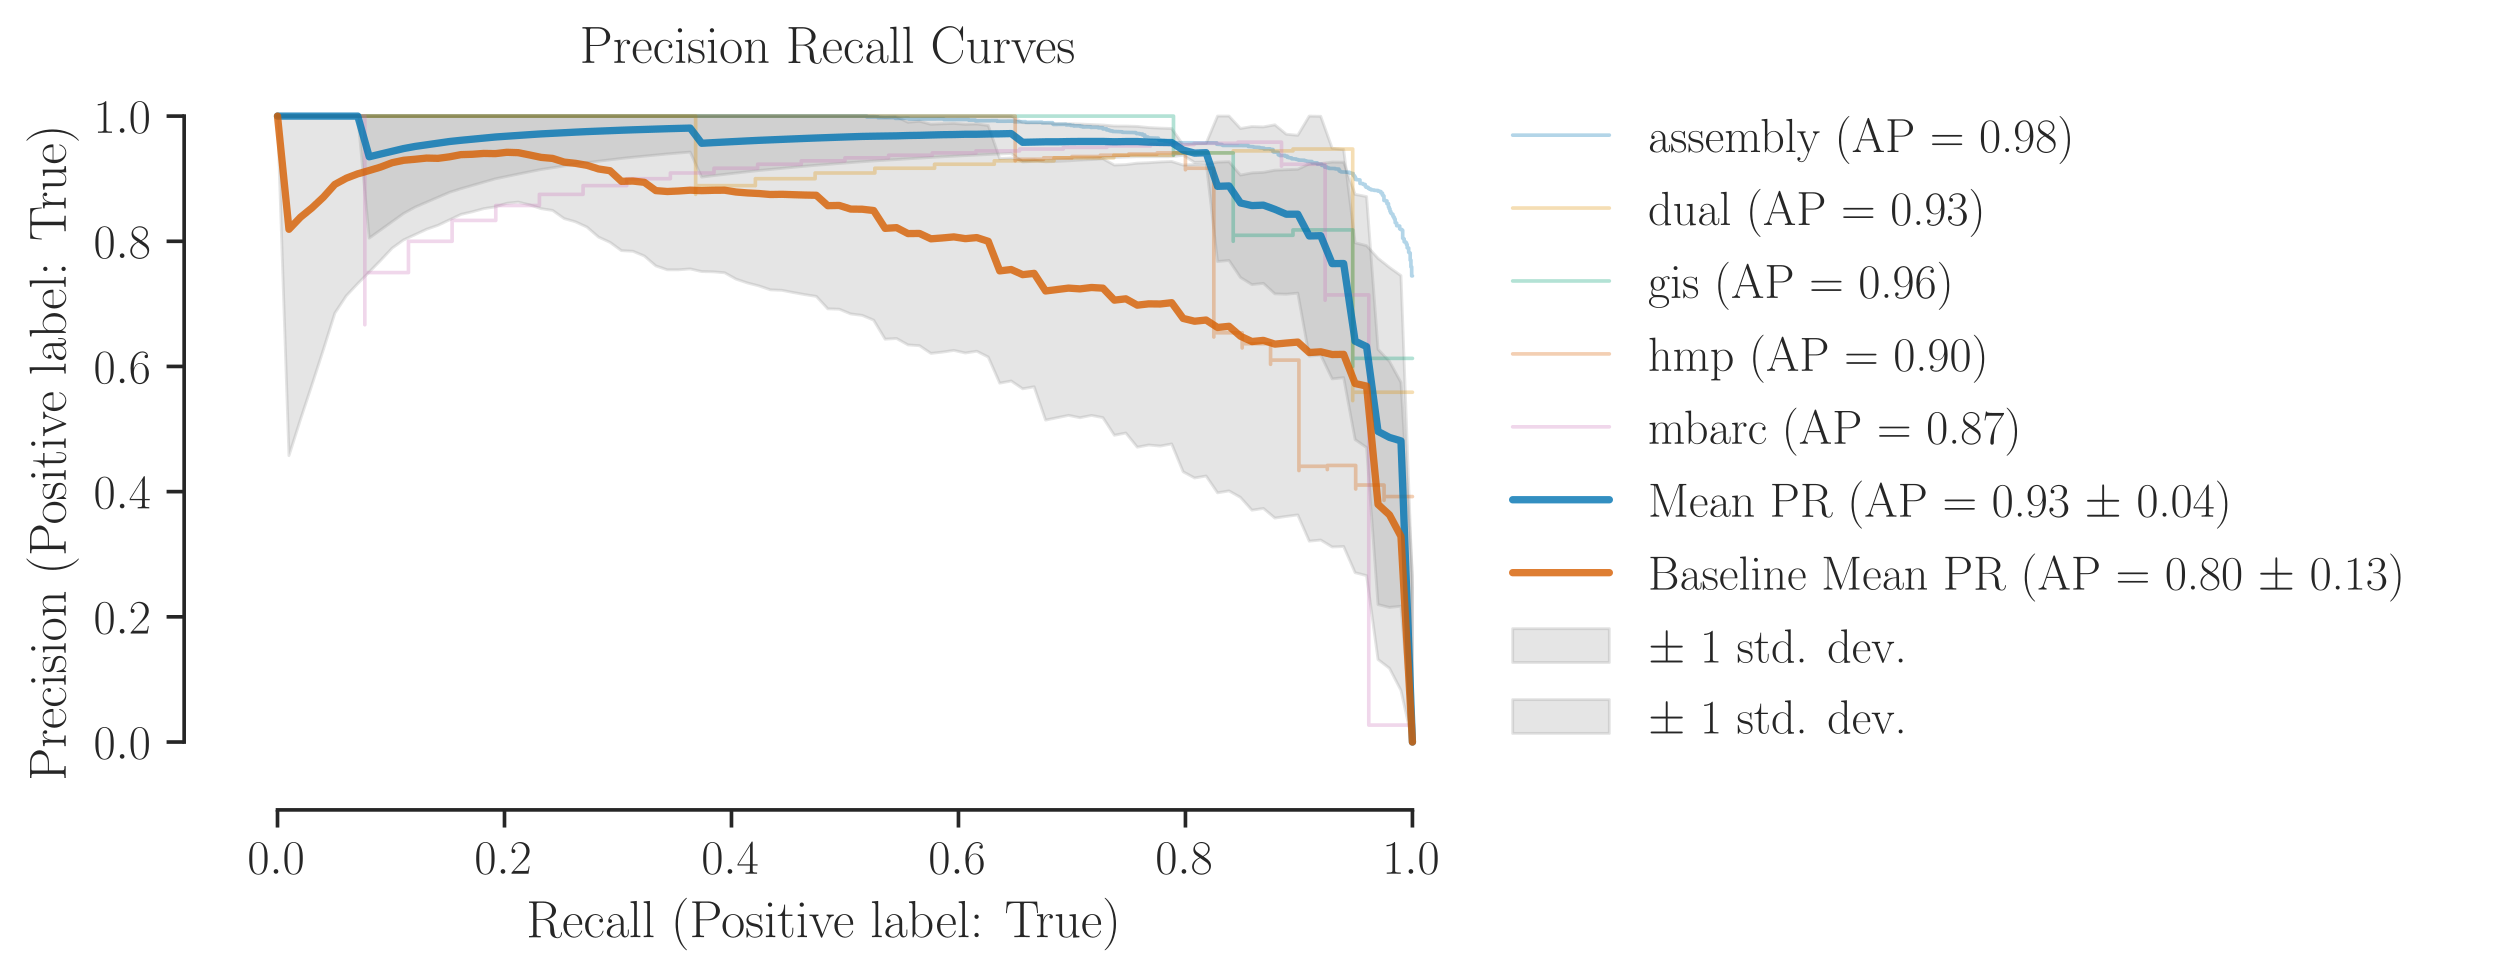 <?xml version="1.0" encoding="utf-8" standalone="no"?>
<!DOCTYPE svg PUBLIC "-//W3C//DTD SVG 1.1//EN"
  "http://www.w3.org/Graphics/SVG/1.1/DTD/svg11.dtd">
<!-- Created with matplotlib (https://matplotlib.org/) -->
<svg height="266.761pt" version="1.1" viewBox="0 0 682.854 266.761" width="682.854pt" xmlns="http://www.w3.org/2000/svg" xmlns:xlink="http://www.w3.org/1999/xlink">
 <defs>
  <style type="text/css">*{stroke-linecap:butt;stroke-linejoin:round;}</style>
 </defs>
 <g id="figure_1">
  <g id="patch_1">
   <path d="M 0 266.761 
L 682.854 266.761 
L 682.854 0 
L 0 0 
z
" style="fill:#ffffff;"/>
  </g>
  <g id="axes_1">
   <g id="patch_2">
    <path d="M 60.3 211.225 
L 401.293 211.225 
L 401.293 23.163 
L 60.3 23.163 
z
" style="fill:#ffffff;"/>
   </g>
   <g id="matplotlib.axis_1">
    <g id="xtick_1">
     <g id="line2d_1">
      <defs>
       <path d="M 0 0 
L 0 4.8 
" id="mbae5943161" style="stroke:#262626;"/>
      </defs>
      <g>
       <use style="fill:#262626;stroke:#262626;" x="75.799" xlink:href="#mbae5943161" y="221.225"/>
      </g>
     </g>
     <g id="text_1">
      <!-- $\mathdefault{0.0}$ -->
      <g style="fill:#262626;" transform="translate(67.573 238.657)scale(0.132 -0.132)">
       <defs>
        <path d="M 42 31.844 
C 42 37.969 41.906 48.422 37.703 56.453 
C 34 63.484 28.094 66 22.906 66 
C 18.094 66 12 63.781 8.203 56.562 
C 4.203 49.016 3.797 39.672 3.797 31.844 
C 3.797 26.109 3.906 17.375 7 9.734 
C 11.297 -0.609 19 -2 22.906 -2 
C 27.5 -2 34.5 -0.109 38.594 9.438 
C 41.594 16.375 42 24.5 42 31.844 
z
M 22.906 -0.406 
C 16.5 -0.406 12.703 5.125 11.297 12.75 
C 10.203 18.688 10.203 27.328 10.203 32.953 
C 10.203 40.688 10.203 47.109 11.5 53.234 
C 13.406 61.781 19 64.391 22.906 64.391 
C 27 64.391 32.297 61.672 34.203 53.438 
C 35.5 47.719 35.594 40.984 35.594 32.953 
C 35.594 26.422 35.594 18.375 34.406 12.453 
C 32.297 1.5 26.406 -0.406 22.906 -0.406 
z
" id="CMR17-48"/>
        <path d="M 18.406 4.797 
C 18.406 7.688 16 9.688 13.594 9.688 
C 10.703 9.688 8.703 7.297 8.703 4.891 
C 8.703 2 11.094 0 13.5 0 
C 16.406 0 18.406 2.391 18.406 4.797 
z
" id="CMMI12-58"/>
       </defs>
       <use transform="scale(0.996)" xlink:href="#CMR17-48"/>
       <use transform="translate(45.69 0)scale(0.996)" xlink:href="#CMMI12-58"/>
       <use transform="translate(72.788 0)scale(0.996)" xlink:href="#CMR17-48"/>
      </g>
     </g>
    </g>
    <g id="xtick_2">
     <g id="line2d_2">
      <g>
       <use style="fill:#262626;stroke:#262626;" x="137.798" xlink:href="#mbae5943161" y="221.225"/>
      </g>
     </g>
     <g id="text_2">
      <!-- $\mathdefault{0.2}$ -->
      <g style="fill:#262626;" transform="translate(129.571 238.657)scale(0.132 -0.132)">
       <defs>
        <path d="M 41.703 15.469 
L 39.906 15.469 
C 38.906 8.391 38.094 7.188 37.703 6.594 
C 37.203 5.797 30 5.797 28.594 5.797 
L 9.406 5.797 
C 13 9.688 20 16.766 28.5 24.938 
C 34.594 30.719 41.703 37.5 41.703 47.391 
C 41.703 59.188 32.297 66 21.797 66 
C 10.797 66 4.094 56.297 4.094 47.297 
C 4.094 43.391 7 42.891 8.203 42.891 
C 9.203 42.891 12.203 43.484 12.203 46.984 
C 12.203 50.094 9.594 51 8.203 51 
C 7.594 51 7 50.891 6.594 50.688 
C 8.5 59.188 14.297 63.391 20.406 63.391 
C 29.094 63.391 34.797 56.5 34.797 47.391 
C 34.797 38.703 29.703 31.219 24 24.734 
L 4.094 2.297 
L 4.094 0 
L 39.297 0 
z
" id="CMR17-50"/>
       </defs>
       <use transform="scale(0.996)" xlink:href="#CMR17-48"/>
       <use transform="translate(45.69 0)scale(0.996)" xlink:href="#CMMI12-58"/>
       <use transform="translate(72.788 0)scale(0.996)" xlink:href="#CMR17-50"/>
      </g>
     </g>
    </g>
    <g id="xtick_3">
     <g id="line2d_3">
      <g>
       <use style="fill:#262626;stroke:#262626;" x="199.797" xlink:href="#mbae5943161" y="221.225"/>
      </g>
     </g>
     <g id="text_3">
      <!-- $\mathdefault{0.4}$ -->
      <g style="fill:#262626;" transform="translate(191.57 238.657)scale(0.132 -0.132)">
       <defs>
        <path d="M 33.594 64.797 
C 33.594 66.891 33.5 67 31.703 67 
L 2 19.594 
L 2 17 
L 27.797 17 
L 27.797 7.188 
C 27.797 3.594 27.594 2.594 20.594 2.594 
L 18.703 2.594 
L 18.703 0 
C 21.906 0.188 27.297 0.188 30.703 0.188 
C 34.094 0.188 39.5 0.188 42.703 0 
L 42.703 2.594 
L 40.797 2.594 
C 33.797 2.594 33.594 3.594 33.594 7.188 
L 33.594 17 
L 43.797 17 
L 43.797 19.594 
L 33.594 19.594 
z
M 28.094 58.172 
L 28.094 19.594 
L 4 19.594 
z
" id="CMR17-52"/>
       </defs>
       <use transform="scale(0.996)" xlink:href="#CMR17-48"/>
       <use transform="translate(45.69 0)scale(0.996)" xlink:href="#CMMI12-58"/>
       <use transform="translate(72.788 0)scale(0.996)" xlink:href="#CMR17-52"/>
      </g>
     </g>
    </g>
    <g id="xtick_4">
     <g id="line2d_4">
      <g>
       <use style="fill:#262626;stroke:#262626;" x="261.796" xlink:href="#mbae5943161" y="221.225"/>
      </g>
     </g>
     <g id="text_4">
      <!-- $\mathdefault{0.6}$ -->
      <g style="fill:#262626;" transform="translate(253.569 238.657)scale(0.132 -0.132)">
       <defs>
        <path d="M 10.594 34.344 
C 10.594 58 21.797 63.688 28.297 63.688 
C 30.406 63.688 35.5 63.266 37.5 59.094 
C 35.906 59.094 32.906 59.094 32.906 55.594 
C 32.906 52.891 35.094 52 36.5 52 
C 37.406 52 40.094 52.391 40.094 55.797 
C 40.094 62.297 35.094 66 28.203 66 
C 16.297 66 3.797 53.297 3.797 31.422 
C 3.797 4.016 15.094 -2 23.094 -2 
C 32.797 -2 42 6.734 42 20.234 
C 42 32.828 33.906 42 23.703 42 
C 17.594 42 13.094 37.969 10.594 30.922 
z
M 23.094 0.391 
C 10.797 0.391 10.797 18.938 10.797 22.656 
C 10.797 29.906 14.203 40.391 23.5 40.391 
C 25.203 40.391 30.094 40.391 33.406 33.438 
C 35.203 29.516 35.203 25.375 35.203 20.344 
C 35.203 14.906 35.203 10.875 33.094 6.844 
C 30.906 2.703 27.703 0.391 23.094 0.391 
z
" id="CMR17-54"/>
       </defs>
       <use transform="scale(0.996)" xlink:href="#CMR17-48"/>
       <use transform="translate(45.69 0)scale(0.996)" xlink:href="#CMMI12-58"/>
       <use transform="translate(72.788 0)scale(0.996)" xlink:href="#CMR17-54"/>
      </g>
     </g>
    </g>
    <g id="xtick_5">
     <g id="line2d_5">
      <g>
       <use style="fill:#262626;stroke:#262626;" x="323.794" xlink:href="#mbae5943161" y="221.225"/>
      </g>
     </g>
     <g id="text_5">
      <!-- $\mathdefault{0.8}$ -->
      <g style="fill:#262626;" transform="translate(315.568 238.657)scale(0.132 -0.132)">
       <defs>
        <path d="M 27.203 35.766 
C 33.5 38.969 39.906 43.797 39.906 51.531 
C 39.906 60.688 31.094 66 23 66 
C 13.906 66 5.906 59.375 5.906 50.234 
C 5.906 47.719 6.5 43.391 10.406 39.578 
C 11.406 38.578 15.594 35.562 18.297 33.656 
C 13.797 31.344 3.297 25.812 3.297 14.766 
C 3.297 4.406 13.094 -2 22.797 -2 
C 33.5 -2 42.5 5.719 42.5 15.969 
C 42.5 25.109 36.406 29.328 32.406 32.047 
z
M 14.094 44.609 
C 13.297 45.109 9.297 48.219 9.297 52.938 
C 9.297 59.078 15.594 63.688 22.797 63.688 
C 30.703 63.688 36.5 58.062 36.5 51.531 
C 36.5 42.188 26.094 36.859 25.594 36.859 
C 25.5 36.859 25.406 36.859 24.594 37.469 
z
M 32.5 24 
C 34 22.906 38.797 19.578 38.797 13.453 
C 38.797 6.016 31.406 0.391 23 0.391 
C 13.906 0.391 7 6.922 7 14.859 
C 7 22.797 13.094 29.438 20 32.547 
z
" id="CMR17-56"/>
       </defs>
       <use transform="scale(0.996)" xlink:href="#CMR17-48"/>
       <use transform="translate(45.69 0)scale(0.996)" xlink:href="#CMMI12-58"/>
       <use transform="translate(72.788 0)scale(0.996)" xlink:href="#CMR17-56"/>
      </g>
     </g>
    </g>
    <g id="xtick_6">
     <g id="line2d_6">
      <g>
       <use style="fill:#262626;stroke:#262626;" x="385.793" xlink:href="#mbae5943161" y="221.225"/>
      </g>
     </g>
     <g id="text_6">
      <!-- $\mathdefault{1.0}$ -->
      <g style="fill:#262626;" transform="translate(377.566 238.657)scale(0.132 -0.132)">
       <defs>
        <path d="M 26.594 63.797 
C 26.594 65.891 26.5 66 25.094 66 
C 21.203 61.359 15.297 59.891 9.703 59.688 
C 9.406 59.688 8.906 59.688 8.797 59.5 
C 8.703 59.297 8.703 59.094 8.703 57 
C 11.797 57 17 57.594 21 59.984 
L 21 7.297 
C 21 3.797 20.797 2.594 12.203 2.594 
L 9.203 2.594 
L 9.203 0 
C 14 0.094 19 0.188 23.797 0.188 
C 28.594 0.188 33.594 0.094 38.406 0 
L 38.406 2.594 
L 35.406 2.594 
C 26.797 2.594 26.594 3.688 26.594 7.297 
z
" id="CMR17-49"/>
       </defs>
       <use transform="scale(0.996)" xlink:href="#CMR17-49"/>
       <use transform="translate(45.69 0)scale(0.996)" xlink:href="#CMMI12-58"/>
       <use transform="translate(72.788 0)scale(0.996)" xlink:href="#CMR17-48"/>
      </g>
     </g>
    </g>
    <g id="text_7">
     <!-- Recall (Positive label: True) -->
     <g style="fill:#262626;" transform="translate(143.745 255.974)scale(0.144 -0.144)">
      <defs>
       <path d="M 39.203 33.688 
C 48.703 35.594 56.703 42.016 56.703 50.047 
C 56.703 59.469 46.094 68 32.094 68 
L 5.203 68 
L 5.203 65.391 
C 12.094 65.391 13.203 65.391 13.203 60.875 
L 13.203 6.688 
C 13.203 2.188 12.094 2.188 5.203 2.188 
L 5.203 -0.406 
C 8.094 -0.203 13.297 -0.203 16.406 -0.203 
C 19.5 -0.203 24.703 -0.203 27.594 -0.406 
L 27.594 2.188 
C 20.703 2.188 19.594 2.188 19.594 6.688 
L 19.594 33 
L 31.297 33 
C 37 33 40.203 30.688 41.594 29.391 
C 45.594 25.5 45.594 22.797 45.594 16 
C 45.594 9.297 45.594 5.891 48.594 2.5 
C 52.406 -1.609 57.5 -2 59.703 -2 
C 67.094 -2 68.203 6.297 68.203 8 
C 68.203 8.594 68.203 9.297 67.297 9.297 
C 66.5 9.297 66.406 8.688 66.406 8.297 
C 65.906 1.797 63 -0.406 59.906 -0.406 
C 54.406 -0.406 53.797 5.891 53.203 12 
C 52.906 14.094 52.703 15.594 52.5 17.797 
C 51.906 22.797 51.094 30.094 39.203 33.688 
z
M 31 34.594 
L 19.594 34.594 
L 19.594 61.484 
C 19.594 64.891 19.797 65.391 23.797 65.391 
L 31.094 65.391 
C 39.406 65.391 49.094 62.484 49.094 50.047 
C 49.094 37.094 38.5 34.594 31 34.594 
z
" id="CMR17-82"/>
       <path d="M 38.094 23.484 
C 38.5 23.891 38.5 24.094 38.5 25.094 
C 38.5 35.172 33.094 44 21.703 44 
C 11.094 44 2.703 33.984 2.703 21.781 
C 2.703 8.656 12.203 -1 22.797 -1 
C 34 -1 38.406 9.672 38.406 11.797 
C 38.406 12.5 37.797 12.5 37.594 12.5 
C 36.906 12.5 36.797 12.297 36.406 11.078 
C 34.203 4.219 28.703 0.797 23.5 0.797 
C 19.203 0.797 14.906 3.219 12.203 7.656 
C 9.094 12.797 9.094 18.75 9.094 23.484 
z
M 9.203 25 
C 9.906 39.234 17.594 42.391 21.594 42.391 
C 28.406 42.391 33 36.062 33.094 25 
z
" id="CMR17-101"/>
       <path d="M 34.906 35 
C 33 35 30.203 35 30.203 31.484 
C 30.203 28.688 32.5 27.891 33.797 27.891 
C 34.5 27.891 37.406 28.188 37.406 31.688 
C 37.406 38.688 30.594 44 22.906 44 
C 12.297 44 3.297 34.391 3.297 21.547 
C 3.297 8.141 12.703 -1 22.906 -1 
C 35.297 -1 38.406 10.562 38.406 11.672 
C 38.406 12.078 38.297 12.375 37.594 12.375 
C 36.906 12.375 36.797 12.281 36.406 10.969 
C 33.797 2.812 28.094 0.797 23.797 0.797 
C 17.406 0.797 9.703 6.734 9.703 21.641 
C 9.703 36.844 17.094 42.188 23 42.188 
C 26.906 42.188 32.703 40.344 34.906 35 
z
" id="CMR17-99"/>
       <path d="M 36 25.875 
C 36 32 36 35.547 31.797 39.594 
C 28.094 42.984 23.797 44 20.406 44 
C 12.5 44 6.797 37.625 6.797 30.891 
C 6.797 27.188 9.797 27 10.406 27 
C 11.703 27 14 27.797 14 30.594 
C 14 33.094 12.094 34.188 10.406 34.188 
C 10 34.188 9.5 34.094 9.203 34 
C 11.297 40.531 16.703 42.391 20.203 42.391 
C 25.203 42.391 30.703 37.828 30.703 29.297 
L 30.703 25.5 
C 24.797 25.297 17.703 24.5 12.094 21.453 
C 5.797 17.922 4 12.844 4 9 
C 4 1.203 13 -1 18.297 -1 
C 23.797 -1 28.906 2.109 31.094 7.891 
C 31.297 3.422 34.094 -0.609 38.5 -0.609 
C 40.594 -0.609 45.906 0.797 45.906 8.797 
L 45.906 14.469 
L 44.094 14.469 
L 44.094 8.703 
C 44.094 2.516 41.406 1.703 40.094 1.703 
C 36 1.703 36 6.969 36 11.438 
z
M 30.703 13.859 
C 30.703 5.047 24.5 0.594 19 0.594 
C 14 0.594 10.094 4.344 10.094 9 
C 10.094 12.047 11.406 17.406 17.203 20.656 
C 22 23.391 27.5 23.797 30.703 24 
z
" id="CMR17-97"/>
       <path d="M 15.297 69 
L 3.406 67.891 
L 3.406 65.297 
C 9.297 65.297 10.203 64.703 10.203 59.922 
L 10.203 6.859 
C 10.203 3.094 9.797 2.594 3.406 2.594 
L 3.406 0 
C 5.797 0.188 10.203 0.188 12.703 0.188 
C 15.297 0.188 19.703 0.188 22.094 0 
L 22.094 2.594 
C 15.703 2.594 15.297 2.984 15.297 6.859 
z
" id="CMR17-108"/>
       <path d="M 30.594 -24.406 
C 30.594 -24.312 30.594 -24.109 30.297 -23.812 
C 25.703 -19.109 13.406 -6.297 13.406 24.938 
C 13.406 56.172 25.5 68.875 30.406 73.891 
C 30.406 73.984 30.594 74.188 30.594 74.484 
C 30.594 74.797 30.297 75 29.906 75 
C 28.797 75 20.297 67.578 15.406 56.562 
C 10.406 45.453 9 34.656 9 25.047 
C 9 17.828 9.703 5.625 15.703 -7.297 
C 20.5 -17.703 28.703 -25 29.906 -25 
C 30.406 -25 30.594 -24.812 30.594 -24.406 
z
" id="CMR17-40"/>
       <path d="M 19.797 32 
L 35.797 32 
C 48.703 32 58.094 40.359 58.094 49.797 
C 58.094 59.234 48.906 68 35.797 68 
L 5.203 68 
L 5.203 65.391 
C 12.094 65.391 13.203 65.391 13.203 60.922 
L 13.203 7.078 
C 13.203 2.594 12.094 2.594 5.203 2.594 
L 5.203 0 
C 8.094 0.188 13.406 0.188 16.5 0.188 
C 19.594 0.188 24.906 0.188 27.797 0 
L 27.797 2.594 
C 20.906 2.594 19.797 2.594 19.797 7.078 
z
M 19.594 34.094 
L 19.594 61.516 
C 19.594 64.891 19.797 65.391 23.797 65.391 
L 33.906 65.391 
C 46.797 65.391 50.5 58.047 50.5 49.797 
C 50.5 40.75 46.094 34.094 33.906 34.094 
z
" id="CMR17-80"/>
       <path d="M 43.094 21.188 
C 43.094 34 33.797 44 22.906 44 
C 12 44 2.703 34 2.703 21.188 
C 2.703 8.594 12 -1 22.906 -1 
C 33.797 -1 43.094 8.594 43.094 21.188 
z
M 22.906 0.797 
C 18.203 0.797 14.203 3.594 11.906 7.5 
C 9.406 12 9.094 17.594 9.094 22 
C 9.094 26.188 9.297 31.391 11.906 35.891 
C 13.906 39.188 17.797 42.391 22.906 42.391 
C 27.406 42.391 31.203 39.891 33.594 36.391 
C 36.703 31.688 36.703 25.094 36.703 22 
C 36.703 18.094 36.5 12.094 33.797 7.297 
C 31 2.688 26.703 0.797 22.906 0.797 
z
" id="CMR17-111"/>
       <path d="M 30.906 42 
C 30.906 43.797 30.797 43.891 30.203 43.891 
C 29.797 43.891 29.703 43.797 28.5 42.297 
C 28.203 41.891 27.297 40.891 27 40.5 
C 23.797 43.891 19.297 44 17.594 44 
C 6.5 44 2.5 38.188 2.5 32.391 
C 2.5 23.391 12.703 21.297 15.594 20.688 
C 21.906 19.391 24.094 19 26.203 17.188 
C 27.5 16 29.703 13.797 29.703 10.188 
C 29.703 6 27.297 0.594 18.094 0.594 
C 9.406 0.594 6.297 7.188 4.5 16 
C 4.203 17.391 4.203 17.5 3.406 17.5 
C 2.594 17.5 2.5 17.391 2.5 15.391 
L 2.5 1 
C 2.5 -0.812 2.594 -0.906 3.203 -0.906 
C 3.703 -0.906 3.797 -0.812 4.297 0 
C 4.906 0.891 6.406 3.297 7 4.297 
C 9 1.594 12.5 -1 18.094 -1 
C 28 -1 33.297 4.391 33.297 12.188 
C 33.297 17.297 30.594 20 29.297 21.188 
C 26.297 24.297 22.797 25 18.594 25.797 
C 13.094 27 6.094 28.391 6.094 34.5 
C 6.094 37.094 7.5 42.594 17.594 42.594 
C 28.297 42.594 28.906 32.594 29.094 29.391 
C 29.203 28.891 29.703 28.797 30 28.797 
C 30.906 28.797 30.906 29.094 30.906 30.797 
z
" id="CMR17-115"/>
       <path d="M 15.5 61.891 
C 15.5 64.094 13.703 66 11.406 66 
C 9.203 66 7.297 64.188 7.297 61.891 
C 7.297 59.688 9.094 57.797 11.406 57.797 
C 13.594 57.797 15.5 59.594 15.5 61.891 
z
M 3.797 42.891 
L 3.797 40.297 
C 9.406 40.297 10.203 39.688 10.203 34.859 
L 10.203 6.922 
C 10.203 3.094 9.797 2.594 3.406 2.594 
L 3.406 0 
C 5.797 0.188 10.094 0.188 12.594 0.188 
C 15 0.188 19.094 0.188 21.406 0 
L 21.406 2.594 
C 15.5 2.594 15.297 3.203 15.297 6.812 
L 15.297 44 
z
" id="CMR17-105"/>
       <path d="M 15.094 40.391 
L 29.094 40.391 
L 29.094 43 
L 15.094 43 
L 15.094 62 
L 13.297 62 
C 13.094 51.438 9.594 42.188 1.094 41.984 
L 1.094 40.391 
L 9.797 40.391 
L 9.797 12.156 
C 9.797 10.234 9.797 -1 21.406 -1 
C 27.297 -1 30.703 4.812 30.703 12.25 
L 30.703 17.984 
L 28.906 17.984 
L 28.906 12.344 
C 28.906 5.422 26.203 0.797 22 0.797 
C 19.094 0.797 15.094 2.797 15.094 11.953 
z
" id="CMR17-116"/>
       <path d="M 39.094 33.953 
C 40 36.172 41.594 40.188 47.406 40.391 
L 47.406 43 
C 45.5 42.891 43 42.797 41.094 42.797 
C 39 42.797 35.703 42.797 33.703 43 
L 33.703 40.391 
C 36.203 40.188 37.594 38.984 37.594 36.375 
C 37.594 35.469 37.594 35.266 37 33.859 
L 26 5.922 
L 14.094 36.062 
C 13.5 37.375 13.5 37.578 13.5 37.984 
C 13.5 40.391 16.797 40.391 18.297 40.391 
L 18.297 43 
C 15.906 42.797 11.5 42.797 9 42.797 
C 6.297 42.797 3.203 42.797 1 43 
L 1 40.391 
C 4.797 40.391 6.906 40.391 8.094 37.281 
L 22.594 0.688 
C 23.203 -0.812 23.297 -1 24.203 -1 
C 25.094 -1 25.203 -0.812 25.797 0.688 
z
" id="CMR17-118"/>
       <path d="M 15 69 
L 3.094 67.891 
L 3.094 65.297 
C 9 65.297 9.906 64.703 9.906 60.047 
L 9.906 -0.203 
L 11.703 -0.203 
L 14.594 6.953 
C 17.5 2.203 21.797 -1 27.594 -1 
C 37.594 -1 47.703 7.859 47.703 21.594 
C 47.703 34.516 38.703 44 28.594 44 
C 22.406 44 18 40.672 15 36.734 
z
M 15.203 31.594 
C 15.203 33.406 15.203 33.703 16.594 35.828 
C 20.5 41.891 26.094 42.391 28 42.391 
C 31 42.391 41.297 40.781 41.297 21.688 
C 41.297 1.703 29.5 0.594 27.094 0.594 
C 24 0.594 19.5 1.797 16.297 7.656 
C 15.203 9.578 15.203 9.781 15.203 11.594 
z
" id="CMR17-98"/>
       <path d="M 16.594 38.891 
C 16.594 41.391 14.594 43 12.5 43 
C 10.5 43 8.406 41.391 8.406 38.891 
C 8.406 36.391 10.406 34.797 12.5 34.797 
C 14.5 34.797 16.594 36.391 16.594 38.891 
z
M 16.594 4.094 
C 16.594 6.594 14.594 8.188 12.5 8.188 
C 10.5 8.188 8.406 6.594 8.406 4.094 
C 8.406 1.594 10.406 0 12.5 0 
C 14.5 0 16.594 1.594 16.594 4.094 
z
" id="CMR17-58"/>
       <path d="M 62.203 67.688 
L 4.5 67.688 
L 2.797 45.688 
L 4.594 45.688 
C 5.906 62.203 7.297 65.094 22.703 65.094 
C 24.5 65.094 27.406 65.094 28.203 64.984 
C 30.094 64.688 30.094 63.5 30.094 61.203 
L 30.094 7.266 
C 30.094 3.688 29.797 2.594 21.5 2.594 
L 18.703 2.594 
L 18.703 0 
C 23.5 0.094 28.5 0.188 33.406 0.188 
C 38.297 0.188 43.297 0.094 48.094 0 
L 48.094 2.594 
L 45.297 2.594 
C 37 2.594 36.703 3.688 36.703 7.266 
L 36.703 61.203 
C 36.703 63.391 36.703 64.594 38.5 64.984 
C 39.297 65.094 42.203 65.094 44 65.094 
C 59.297 65.094 60.797 62.203 62.094 45.688 
L 63.906 45.688 
z
" id="CMR17-84"/>
       <path d="M 15 23.703 
C 15 33.344 19.094 42.391 26.594 42.391 
C 27.297 42.391 28 42.297 28.703 41.984 
C 28.703 41.984 26.5 41.281 26.5 38.672 
C 26.5 36.266 28.406 35.266 29.906 35.266 
C 31.094 35.266 33.297 35.969 33.297 38.781 
C 33.297 41.984 30.094 44 26.703 44 
C 19.094 44 15.797 36.562 14.797 33.047 
L 14.703 33.047 
L 14.703 44 
L 3.094 42.891 
L 3.094 40.281 
C 9 40.281 9.906 39.688 9.906 34.859 
L 9.906 6.922 
C 9.906 3.094 9.5 2.594 3.094 2.594 
L 3.094 0 
C 5.5 0.188 10.094 0.188 12.703 0.188 
C 15.594 0.188 20.703 0.188 23.406 0 
L 23.406 2.594 
C 16.203 2.594 15 2.594 15 7.109 
z
" id="CMR17-114"/>
       <path d="M 29.406 42.891 
L 29.406 40.297 
C 35.297 40.297 36.203 39.688 36.203 34.828 
L 36.203 16.453 
C 36.203 7.969 31.703 0.594 24.297 0.594 
C 16.094 0.594 15.406 5.547 15.406 10.797 
L 15.406 44 
L 3.297 42.891 
L 3.297 40.297 
C 7.297 40.297 10 40.297 10.094 36.25 
L 10.094 16.859 
C 10.094 10.094 10.094 5.75 12.703 2.922 
C 14 1.609 16.5 -1 23.703 -1 
C 32.203 -1 35.5 6.25 36.297 8.375 
L 36.406 8.375 
L 36.406 -1 
L 48.297 -0.203 
L 48.297 2.406 
C 42.406 2.406 41.5 3.016 41.5 7.859 
L 41.5 44 
z
" id="CMR17-117"/>
       <path d="M 26.297 24.938 
C 26.297 32.141 25.594 44.359 19.594 57.266 
C 14.797 67.688 6.594 75 5.406 75 
C 5.094 75 4.703 74.891 4.703 74.391 
C 4.703 74.188 4.797 74.094 4.906 73.891 
C 9.703 68.875 21.906 56.172 21.906 25.047 
C 21.906 -6.188 9.797 -18.906 4.906 -23.906 
C 4.797 -24.109 4.703 -24.203 4.703 -24.406 
C 4.703 -24.906 5.094 -25 5.406 -25 
C 6.5 -25 15 -17.609 19.906 -6.594 
C 24.906 4.516 26.297 15.328 26.297 24.938 
z
" id="CMR17-41"/>
      </defs>
      <use transform="scale(0.996)" xlink:href="#CMR17-82"/>
      <use transform="translate(67.791 0)scale(0.996)" xlink:href="#CMR17-101"/>
      <use transform="translate(108.277 0)scale(0.996)" xlink:href="#CMR17-99"/>
      <use transform="translate(148.762 0)scale(0.996)" xlink:href="#CMR17-97"/>
      <use transform="translate(194.453 0)scale(0.996)" xlink:href="#CMR17-108"/>
      <use transform="translate(219.324 0)scale(0.996)" xlink:href="#CMR17-108"/>
      <use transform="translate(274.271 0)scale(0.996)" xlink:href="#CMR17-40"/>
      <use transform="translate(309.552 0)scale(0.996)" xlink:href="#CMR17-80"/>
      <use transform="translate(369.536 0)scale(0.996)" xlink:href="#CMR17-111"/>
      <use transform="translate(415.226 0)scale(0.996)" xlink:href="#CMR17-115"/>
      <use transform="translate(451.027 0)scale(0.996)" xlink:href="#CMR17-105"/>
      <use transform="translate(475.898 0)scale(0.996)" xlink:href="#CMR17-116"/>
      <use transform="translate(511.179 0)scale(0.996)" xlink:href="#CMR17-105"/>
      <use transform="translate(536.05 0)scale(0.996)" xlink:href="#CMR17-118"/>
      <use transform="translate(581.741 0)scale(0.996)" xlink:href="#CMR17-101"/>
      <use transform="translate(652.302 0)scale(0.996)" xlink:href="#CMR17-108"/>
      <use transform="translate(677.173 0)scale(0.996)" xlink:href="#CMR17-97"/>
      <use transform="translate(722.864 0)scale(0.996)" xlink:href="#CMR17-98"/>
      <use transform="translate(776.362 0)scale(0.996)" xlink:href="#CMR17-101"/>
      <use transform="translate(816.847 0)scale(0.996)" xlink:href="#CMR17-108"/>
      <use transform="translate(841.718 0)scale(0.996)" xlink:href="#CMR17-58"/>
      <use transform="translate(907.075 0)scale(0.996)" xlink:href="#CMR17-84"/>
      <use transform="translate(965.778 0)scale(0.996)" xlink:href="#CMR17-114"/>
      <use transform="translate(1001.059 0)scale(0.996)" xlink:href="#CMR17-117"/>
      <use transform="translate(1051.954 0)scale(0.996)" xlink:href="#CMR17-101"/>
      <use transform="translate(1092.44 0)scale(0.996)" xlink:href="#CMR17-41"/>
     </g>
    </g>
   </g>
   <g id="matplotlib.axis_2">
    <g id="ytick_1">
     <g id="line2d_7">
      <defs>
       <path d="M 0 0 
L -4.8 0 
" id="m67c6b582e1" style="stroke:#262626;"/>
      </defs>
      <g>
       <use style="fill:#262626;stroke:#262626;" x="50.3" xlink:href="#m67c6b582e1" y="202.677"/>
      </g>
     </g>
     <g id="text_8">
      <!-- $\mathdefault{0.0}$ -->
      <g style="fill:#262626;" transform="translate(25.546 207.243)scale(0.132 -0.132)">
       <use transform="scale(0.996)" xlink:href="#CMR17-48"/>
       <use transform="translate(45.69 0)scale(0.996)" xlink:href="#CMMI12-58"/>
       <use transform="translate(72.788 0)scale(0.996)" xlink:href="#CMR17-48"/>
      </g>
     </g>
    </g>
    <g id="ytick_2">
     <g id="line2d_8">
      <g>
       <use style="fill:#262626;stroke:#262626;" x="50.3" xlink:href="#m67c6b582e1" y="168.483"/>
      </g>
     </g>
     <g id="text_9">
      <!-- $\mathdefault{0.2}$ -->
      <g style="fill:#262626;" transform="translate(25.546 173.05)scale(0.132 -0.132)">
       <use transform="scale(0.996)" xlink:href="#CMR17-48"/>
       <use transform="translate(45.69 0)scale(0.996)" xlink:href="#CMMI12-58"/>
       <use transform="translate(72.788 0)scale(0.996)" xlink:href="#CMR17-50"/>
      </g>
     </g>
    </g>
    <g id="ytick_3">
     <g id="line2d_9">
      <g>
       <use style="fill:#262626;stroke:#262626;" x="50.3" xlink:href="#m67c6b582e1" y="134.29"/>
      </g>
     </g>
     <g id="text_10">
      <!-- $\mathdefault{0.4}$ -->
      <g style="fill:#262626;" transform="translate(25.546 138.857)scale(0.132 -0.132)">
       <use transform="scale(0.996)" xlink:href="#CMR17-48"/>
       <use transform="translate(45.69 0)scale(0.996)" xlink:href="#CMMI12-58"/>
       <use transform="translate(72.788 0)scale(0.996)" xlink:href="#CMR17-52"/>
      </g>
     </g>
    </g>
    <g id="ytick_4">
     <g id="line2d_10">
      <g>
       <use style="fill:#262626;stroke:#262626;" x="50.3" xlink:href="#m67c6b582e1" y="100.097"/>
      </g>
     </g>
     <g id="text_11">
      <!-- $\mathdefault{0.6}$ -->
      <g style="fill:#262626;" transform="translate(25.546 104.663)scale(0.132 -0.132)">
       <use transform="scale(0.996)" xlink:href="#CMR17-48"/>
       <use transform="translate(45.69 0)scale(0.996)" xlink:href="#CMMI12-58"/>
       <use transform="translate(72.788 0)scale(0.996)" xlink:href="#CMR17-54"/>
      </g>
     </g>
    </g>
    <g id="ytick_5">
     <g id="line2d_11">
      <g>
       <use style="fill:#262626;stroke:#262626;" x="50.3" xlink:href="#m67c6b582e1" y="65.904"/>
      </g>
     </g>
     <g id="text_12">
      <!-- $\mathdefault{0.8}$ -->
      <g style="fill:#262626;" transform="translate(25.546 70.47)scale(0.132 -0.132)">
       <use transform="scale(0.996)" xlink:href="#CMR17-48"/>
       <use transform="translate(45.69 0)scale(0.996)" xlink:href="#CMMI12-58"/>
       <use transform="translate(72.788 0)scale(0.996)" xlink:href="#CMR17-56"/>
      </g>
     </g>
    </g>
    <g id="ytick_6">
     <g id="line2d_12">
      <g>
       <use style="fill:#262626;stroke:#262626;" x="50.3" xlink:href="#m67c6b582e1" y="31.711"/>
      </g>
     </g>
     <g id="text_13">
      <!-- $\mathdefault{1.0}$ -->
      <g style="fill:#262626;" transform="translate(25.546 36.277)scale(0.132 -0.132)">
       <use transform="scale(0.996)" xlink:href="#CMR17-49"/>
       <use transform="translate(45.69 0)scale(0.996)" xlink:href="#CMMI12-58"/>
       <use transform="translate(72.788 0)scale(0.996)" xlink:href="#CMR17-48"/>
      </g>
     </g>
    </g>
    <g id="text_14">
     <!-- Precision (Positive label: True) -->
     <g style="fill:#262626;" transform="translate(17.96 213.258)rotate(-90)scale(0.144 -0.144)">
      <defs>
       <path d="M 41.5 30.531 
C 41.5 35.656 40.5 44 28.703 44 
C 20.797 44 16.703 37.875 15.203 33.844 
L 15.094 33.844 
L 15.094 44 
L 3.297 42.891 
L 3.297 40.281 
C 9.203 40.281 10.094 39.688 10.094 34.859 
L 10.094 6.922 
C 10.094 3.094 9.703 2.594 3.297 2.594 
L 3.297 0 
C 5.703 0.188 10.094 0.188 12.703 0.188 
C 15.297 0.188 19.797 0.188 22.203 0 
L 22.203 2.594 
C 15.797 2.594 15.406 3 15.406 6.922 
L 15.406 26.219 
C 15.406 35.453 21 42.391 28 42.391 
C 35.406 42.391 36.203 35.766 36.203 30.938 
L 36.203 6.922 
C 36.203 3.094 35.797 2.594 29.406 2.594 
L 29.406 0 
C 31.797 0.188 36.203 0.188 38.797 0.188 
C 41.406 0.188 45.906 0.188 48.297 0 
L 48.297 2.594 
C 41.906 2.594 41.5 3 41.5 6.922 
z
" id="CMR17-110"/>
      </defs>
      <use transform="scale(0.996)" xlink:href="#CMR17-80"/>
      <use transform="translate(62.586 0)scale(0.996)" xlink:href="#CMR17-114"/>
      <use transform="translate(97.867 0)scale(0.996)" xlink:href="#CMR17-101"/>
      <use transform="translate(138.353 0)scale(0.996)" xlink:href="#CMR17-99"/>
      <use transform="translate(178.838 0)scale(0.996)" xlink:href="#CMR17-105"/>
      <use transform="translate(203.709 0)scale(0.996)" xlink:href="#CMR17-115"/>
      <use transform="translate(239.511 0)scale(0.996)" xlink:href="#CMR17-105"/>
      <use transform="translate(264.382 0)scale(0.996)" xlink:href="#CMR17-111"/>
      <use transform="translate(310.072 0)scale(0.996)" xlink:href="#CMR17-110"/>
      <use transform="translate(391.044 0)scale(0.996)" xlink:href="#CMR17-40"/>
      <use transform="translate(426.324 0)scale(0.996)" xlink:href="#CMR17-80"/>
      <use transform="translate(486.308 0)scale(0.996)" xlink:href="#CMR17-111"/>
      <use transform="translate(531.999 0)scale(0.996)" xlink:href="#CMR17-115"/>
      <use transform="translate(567.8 0)scale(0.996)" xlink:href="#CMR17-105"/>
      <use transform="translate(592.671 0)scale(0.996)" xlink:href="#CMR17-116"/>
      <use transform="translate(627.952 0)scale(0.996)" xlink:href="#CMR17-105"/>
      <use transform="translate(652.823 0)scale(0.996)" xlink:href="#CMR17-118"/>
      <use transform="translate(698.513 0)scale(0.996)" xlink:href="#CMR17-101"/>
      <use transform="translate(769.075 0)scale(0.996)" xlink:href="#CMR17-108"/>
      <use transform="translate(793.946 0)scale(0.996)" xlink:href="#CMR17-97"/>
      <use transform="translate(839.637 0)scale(0.996)" xlink:href="#CMR17-98"/>
      <use transform="translate(893.134 0)scale(0.996)" xlink:href="#CMR17-101"/>
      <use transform="translate(933.62 0)scale(0.996)" xlink:href="#CMR17-108"/>
      <use transform="translate(958.491 0)scale(0.996)" xlink:href="#CMR17-58"/>
      <use transform="translate(1023.848 0)scale(0.996)" xlink:href="#CMR17-84"/>
      <use transform="translate(1082.55 0)scale(0.996)" xlink:href="#CMR17-114"/>
      <use transform="translate(1117.831 0)scale(0.996)" xlink:href="#CMR17-117"/>
      <use transform="translate(1168.727 0)scale(0.996)" xlink:href="#CMR17-101"/>
      <use transform="translate(1209.212 0)scale(0.996)" xlink:href="#CMR17-41"/>
     </g>
    </g>
   </g>
   <g id="PolyCollection_1">
    <defs>
     <path d="M 75.799 -235.05 
L 75.799 -235.05 
L 78.93 -235.05 
L 82.062 -235.05 
L 85.193 -235.05 
L 88.324 -235.05 
L 91.455 -235.05 
L 94.587 -235.05 
L 97.718 -235.05 
L 100.849 -201.72 
L 103.981 -203.965 
L 107.112 -206.21 
L 110.243 -208.455 
L 113.374 -210.182 
L 116.506 -211.529 
L 119.637 -212.876 
L 122.768 -214.223 
L 125.899 -215.225 
L 129.031 -216.123 
L 132.162 -217.021 
L 135.293 -217.919 
L 138.424 -218.57 
L 141.556 -219.211 
L 144.687 -219.853 
L 147.818 -220.469 
L 150.949 -220.951 
L 154.081 -221.432 
L 157.212 -221.913 
L 160.343 -222.357 
L 163.474 -222.731 
L 166.606 -223.105 
L 169.737 -223.479 
L 172.868 -223.813 
L 175.999 -224.112 
L 179.131 -224.412 
L 182.262 -224.711 
L 185.393 -224.971 
L 188.524 -225.216 
L 191.656 -218.392 
L 194.787 -218.775 
L 197.918 -219.135 
L 201.049 -219.492 
L 204.181 -219.85 
L 207.312 -220.191 
L 210.443 -220.483 
L 213.574 -220.775 
L 216.706 -221.067 
L 219.837 -221.354 
L 222.968 -221.627 
L 226.099 -221.87 
L 229.231 -222.113 
L 232.362 -222.35 
L 235.493 -222.581 
L 238.624 -222.803 
L 241.756 -223.002 
L 244.887 -223.19 
L 248.018 -223.386 
L 251.149 -223.572 
L 254.281 -223.768 
L 257.412 -223.944 
L 260.543 -224.101 
L 263.674 -224.27 
L 266.806 -224.415 
L 269.937 -224.577 
L 273.068 -224.72 
L 276.199 -224.867 
L 279.331 -222.534 
L 282.462 -222.711 
L 285.593 -222.888 
L 288.724 -223.055 
L 291.856 -223.214 
L 294.987 -223.364 
L 298.118 -223.506 
L 301.249 -223.642 
L 304.381 -223.737 
L 307.512 -223.867 
L 310.643 -223.969 
L 313.774 -223.96 
L 316.906 -223.968 
L 320.037 -223.98 
L 323.168 -224.356 
L 326.299 -222.374 
L 329.431 -222.519 
L 332.562 -195.332 
L 335.693 -195.623 
L 338.824 -190.975 
L 341.956 -189.026 
L 345.087 -189.365 
L 348.218 -186.5 
L 351.349 -186.397 
L 354.481 -186.696 
L 357.612 -169.487 
L 360.743 -169.785 
L 363.874 -163.268 
L 367.006 -163.617 
L 370.137 -146.697 
L 373.268 -144.513 
L 376.399 -101.628 
L 379.531 -100.852 
L 382.662 -101.178 
L 385.793 -64.084 
L 385.793 -106.378 
L 385.793 -106.378 
L 382.662 -191.476 
L 379.531 -193.713 
L 376.399 -196.206 
L 373.268 -199.659 
L 370.137 -200.444 
L 367.006 -225.932 
L 363.874 -226.261 
L 360.743 -234.985 
L 357.612 -235.05 
L 354.481 -229.805 
L 351.349 -230.093 
L 348.218 -232.667 
L 345.087 -232.089 
L 341.956 -232.192 
L 338.824 -231.667 
L 335.693 -235.05 
L 332.562 -235.05 
L 329.431 -227.584 
L 326.299 -227.496 
L 323.168 -227.172 
L 320.037 -231.661 
L 316.906 -231.76 
L 313.774 -231.917 
L 310.643 -232.231 
L 307.512 -232.328 
L 304.381 -232.339 
L 301.249 -232.605 
L 298.118 -232.734 
L 294.987 -232.875 
L 291.856 -232.966 
L 288.724 -232.998 
L 285.593 -233.162 
L 282.462 -233.202 
L 279.331 -233.244 
L 276.199 -235.05 
L 273.068 -235.05 
L 269.937 -235.05 
L 266.806 -235.05 
L 263.674 -235.05 
L 260.543 -235.05 
L 257.412 -235.05 
L 254.281 -235.05 
L 251.149 -235.05 
L 248.018 -235.05 
L 244.887 -235.05 
L 241.756 -235.05 
L 238.624 -235.05 
L 235.493 -235.05 
L 232.362 -235.05 
L 229.231 -235.05 
L 226.099 -235.05 
L 222.968 -235.05 
L 219.837 -235.05 
L 216.706 -235.05 
L 213.574 -235.05 
L 210.443 -235.05 
L 207.312 -235.05 
L 204.181 -235.05 
L 201.049 -235.05 
L 197.918 -235.05 
L 194.787 -235.05 
L 191.656 -235.05 
L 188.524 -235.05 
L 185.393 -235.05 
L 182.262 -235.05 
L 179.131 -235.05 
L 175.999 -235.05 
L 172.868 -235.05 
L 169.737 -235.05 
L 166.606 -235.05 
L 163.474 -235.05 
L 160.343 -235.05 
L 157.212 -235.05 
L 154.081 -235.05 
L 150.949 -235.05 
L 147.818 -235.05 
L 144.687 -235.05 
L 141.556 -235.05 
L 138.424 -235.05 
L 135.293 -235.05 
L 132.162 -235.05 
L 129.031 -235.05 
L 125.899 -235.05 
L 122.768 -235.05 
L 119.637 -235.05 
L 116.506 -235.05 
L 113.374 -235.05 
L 110.243 -235.05 
L 107.112 -235.05 
L 103.981 -235.05 
L 100.849 -235.05 
L 97.718 -235.05 
L 94.587 -235.05 
L 91.455 -235.05 
L 88.324 -235.05 
L 85.193 -235.05 
L 82.062 -235.05 
L 78.93 -235.05 
L 75.799 -235.05 
z
" id="m64a575a4a7" style="stroke:#808080;stroke-opacity:0.2;stroke-width:0.8;"/>
    </defs>
    <g clip-path="url(#pb998e577cc)">
     <use style="fill:#808080;fill-opacity:0.2;stroke:#808080;stroke-opacity:0.2;stroke-width:0.8;" x="0" xlink:href="#m64a575a4a7" y="266.761"/>
    </g>
   </g>
   <g id="PolyCollection_2">
    <defs>
     <path d="M 75.799 -235.05 
L 75.799 -235.05 
L 78.93 -142.314 
L 82.062 -152.157 
L 85.193 -161.615 
L 88.324 -171.25 
L 91.455 -181.211 
L 94.587 -185.955 
L 97.718 -189.293 
L 100.849 -192.458 
L 103.981 -195.642 
L 107.112 -198.978 
L 110.243 -201.229 
L 113.374 -202.674 
L 116.506 -204.134 
L 119.637 -205.221 
L 122.768 -206.704 
L 125.899 -208.204 
L 129.031 -208.926 
L 132.162 -209.775 
L 135.293 -210.261 
L 138.424 -211.24 
L 141.556 -211.553 
L 144.687 -210.813 
L 147.818 -209.768 
L 150.949 -209.286 
L 154.081 -207.064 
L 157.212 -206.16 
L 160.343 -204.719 
L 163.474 -202.008 
L 166.606 -200.571 
L 169.737 -198.305 
L 172.868 -198.132 
L 175.999 -196.835 
L 179.131 -194.135 
L 182.262 -193.066 
L 185.393 -193.075 
L 188.524 -193.307 
L 191.656 -192.586 
L 194.787 -192.52 
L 197.918 -192.263 
L 201.049 -190.518 
L 204.181 -189.465 
L 207.312 -188.663 
L 210.443 -187.598 
L 213.574 -187.465 
L 216.706 -186.857 
L 219.837 -186.292 
L 222.968 -185.81 
L 226.099 -182.409 
L 229.231 -182.305 
L 232.362 -181.017 
L 235.493 -180.623 
L 238.624 -179.323 
L 241.756 -174.122 
L 244.887 -174.305 
L 248.018 -172.553 
L 251.149 -172.338 
L 254.281 -170.241 
L 257.412 -170.584 
L 260.543 -171.049 
L 263.674 -170.344 
L 266.806 -170.827 
L 269.937 -169.227 
L 273.068 -162.112 
L 276.199 -162.695 
L 279.331 -160.571 
L 282.462 -161.114 
L 285.593 -152.013 
L 288.724 -152.658 
L 291.856 -153.305 
L 294.987 -152.666 
L 298.118 -153.294 
L 301.249 -152.698 
L 304.381 -147.878 
L 307.512 -148.48 
L 310.643 -144.619 
L 313.774 -145.215 
L 316.906 -144.922 
L 320.037 -145.503 
L 323.168 -137.897 
L 326.299 -136.203 
L 329.431 -136.743 
L 332.562 -132.153 
L 335.693 -132.676 
L 338.824 -130.907 
L 341.956 -127.406 
L 345.087 -127.886 
L 348.218 -125.263 
L 351.349 -125.707 
L 354.481 -126.115 
L 357.612 -118.955 
L 360.743 -119.252 
L 363.874 -117.358 
L 367.006 -117.489 
L 370.137 -110.34 
L 373.268 -109.533 
L 376.399 -86.629 
L 379.531 -84.207 
L 382.662 -78.186 
L 385.793 -64.084 
L 385.793 -109.885 
L 385.793 -109.885 
L 382.662 -162.321 
L 379.531 -168.036 
L 376.399 -171.353 
L 373.268 -213.07 
L 370.137 -213.668 
L 367.006 -222.452 
L 363.874 -222.491 
L 360.743 -222.083 
L 357.612 -221.998 
L 354.481 -220.534 
L 351.349 -220.416 
L 348.218 -220.271 
L 345.087 -219.687 
L 341.956 -219.538 
L 338.824 -218.948 
L 335.693 -222.592 
L 332.562 -222.473 
L 329.431 -221.948 
L 326.299 -221.839 
L 323.168 -221.67 
L 320.037 -222.659 
L 316.906 -222.533 
L 313.774 -222.32 
L 310.643 -222.195 
L 307.512 -221.802 
L 304.381 -221.683 
L 301.249 -223.409 
L 298.118 -223.176 
L 294.987 -223.042 
L 291.856 -222.829 
L 288.724 -222.696 
L 285.593 -222.552 
L 282.462 -223.069 
L 279.331 -222.912 
L 276.199 -223.591 
L 273.068 -223.435 
L 269.937 -232.461 
L 266.806 -232.903 
L 263.674 -232.804 
L 260.543 -233.057 
L 257.412 -232.951 
L 254.281 -232.813 
L 251.149 -233.653 
L 248.018 -233.367 
L 244.887 -234.851 
L 241.756 -234.664 
L 238.624 -235.05 
L 235.493 -235.05 
L 232.362 -235.05 
L 229.231 -235.05 
L 226.099 -235.05 
L 222.968 -235.05 
L 219.837 -235.05 
L 216.706 -235.05 
L 213.574 -235.05 
L 210.443 -235.05 
L 207.312 -235.05 
L 204.181 -235.05 
L 201.049 -235.05 
L 197.918 -235.05 
L 194.787 -235.05 
L 191.656 -235.05 
L 188.524 -235.05 
L 185.393 -235.05 
L 182.262 -235.05 
L 179.131 -235.05 
L 175.999 -235.05 
L 172.868 -235.05 
L 169.737 -235.05 
L 166.606 -235.05 
L 163.474 -235.05 
L 160.343 -235.05 
L 157.212 -235.05 
L 154.081 -235.05 
L 150.949 -235.05 
L 147.818 -235.05 
L 144.687 -235.05 
L 141.556 -235.05 
L 138.424 -235.05 
L 135.293 -235.05 
L 132.162 -235.05 
L 129.031 -235.05 
L 125.899 -235.05 
L 122.768 -235.05 
L 119.637 -235.05 
L 116.506 -235.05 
L 113.374 -235.05 
L 110.243 -235.05 
L 107.112 -235.05 
L 103.981 -235.05 
L 100.849 -235.05 
L 97.718 -235.05 
L 94.587 -235.05 
L 91.455 -235.05 
L 88.324 -235.05 
L 85.193 -235.05 
L 82.062 -235.05 
L 78.93 -235.05 
L 75.799 -235.05 
z
" id="md09b435781" style="stroke:#808080;stroke-opacity:0.2;stroke-width:0.8;"/>
    </defs>
    <g clip-path="url(#pb998e577cc)">
     <use style="fill:#808080;fill-opacity:0.2;stroke:#808080;stroke-opacity:0.2;stroke-width:0.8;" x="0" xlink:href="#md09b435781" y="266.761"/>
    </g>
   </g>
   <g id="line2d_13">
    <path clip-path="url(#pb998e577cc)" d="M 385.793 75.356 
L 385.588 75.356 
L 385.588 75.252 
L 385.588 72.887 
L 385.384 72.907 
L 385.384 72.777 
L 385.384 71.057 
L 385.179 71.057 
L 385.179 71.01 
L 385.179 69.104 
L 384.974 69.104 
L 384.974 69.054 
L 384.974 68.916 
L 384.769 68.916 
L 384.769 68.866 
L 384.769 67.746 
L 384.36 67.694 
L 384.36 67.642 
L 384.36 66.788 
L 384.155 66.788 
L 384.155 66.735 
L 384.155 66.302 
L 383.95 66.321 
L 383.95 66.249 
L 383.95 66.104 
L 383.541 66.049 
L 383.541 65.995 
L 383.541 65.264 
L 383.336 65.282 
L 383.336 65.208 
L 383.336 65.061 
L 383.131 65.061 
L 383.131 65.005 
L 383.131 62.906 
L 382.927 62.906 
L 382.927 62.846 
L 382.927 62.694 
L 382.517 62.634 
L 382.517 62.651 
L 382.517 62.498 
L 382.312 62.498 
L 382.312 62.438 
L 382.312 61.743 
L 381.493 61.637 
L 381.493 61.654 
L 381.493 60.949 
L 381.289 60.949 
L 381.289 60.886 
L 381.289 60.807 
L 381.084 60.824 
L 381.084 60.745 
L 381.084 59.87 
L 380.879 59.87 
L 380.879 59.806 
L 380.879 59.404 
L 380.674 59.404 
L 380.674 59.339 
L 380.674 59.096 
L 380.47 59.096 
L 380.47 59.031 
L 380.47 58.542 
L 380.265 58.542 
L 380.265 58.476 
L 380.265 58.394 
L 380.06 58.394 
L 380.06 58.327 
L 380.06 58.163 
L 379.855 58.163 
L 379.855 58.096 
L 379.855 57.683 
L 379.651 57.698 
L 379.651 57.615 
L 379.651 57.032 
L 379.446 57.032 
L 379.446 56.963 
L 379.446 56.543 
L 379.241 56.543 
L 379.241 56.473 
L 379.241 55.624 
L 378.832 55.638 
L 378.832 55.567 
L 378.832 54.879 
L 378.422 54.893 
L 378.422 54.82 
L 378.422 54.733 
L 378.013 54.747 
L 378.013 54.673 
L 378.013 53.536 
L 377.808 53.536 
L 377.808 53.461 
L 377.808 53.284 
L 377.603 53.297 
L 377.603 53.208 
L 377.603 52.764 
L 377.194 52.687 
L 377.194 52.7 
L 377.194 52.341 
L 376.784 52.264 
L 376.784 52.276 
L 376.784 52.186 
L 376.375 52.198 
L 376.375 52.12 
L 376.375 52.03 
L 375.351 51.988 
L 375.351 52 
L 375.351 51.909 
L 374.532 51.855 
L 374.532 51.867 
L 374.532 51.685 
L 374.122 51.697 
L 374.122 51.617 
L 374.122 51.526 
L 373.713 51.446 
L 373.713 51.458 
L 373.713 51.181 
L 373.099 51.113 
L 373.099 51.125 
L 373.099 50.847 
L 372.894 50.847 
L 372.894 50.765 
L 372.894 50.392 
L 372.28 50.322 
L 372.28 50.333 
L 372.28 50.145 
L 371.461 50.085 
L 371.461 50.097 
L 371.461 49.148 
L 370.642 49.085 
L 370.642 49.095 
L 370.642 49 
L 370.232 49.01 
L 370.232 49.021 
L 370.232 48.443 
L 370.027 48.443 
L 370.027 48.356 
L 370.027 48.065 
L 369.823 48.065 
L 369.823 47.978 
L 369.823 47.88 
L 369.618 47.88 
L 369.618 47.793 
L 369.618 47.401 
L 369.004 47.322 
L 369.004 47.332 
L 369.004 47.234 
L 368.594 47.243 
L 368.594 47.154 
L 368.594 47.055 
L 366.342 46.954 
L 366.342 46.964 
L 366.342 46.864 
L 365.932 46.773 
L 365.932 46.783 
L 365.932 46.582 
L 365.727 46.582 
L 365.727 46.491 
L 365.727 46.188 
L 364.704 46.124 
L 364.704 46.134 
L 364.704 46.032 
L 363.066 45.995 
L 363.066 46.005 
L 363.066 45.902 
L 362.451 45.818 
L 362.451 45.827 
L 362.451 45.622 
L 361.837 45.64 
L 361.837 45.546 
L 361.837 45.235 
L 361.018 45.158 
L 361.018 45.167 
L 361.018 44.853 
L 359.79 44.792 
L 359.79 44.801 
L 359.79 44.485 
L 358.356 44.43 
L 358.356 44.439 
L 358.356 44.12 
L 356.923 44.063 
L 356.923 44.071 
L 356.923 43.964 
L 356.309 43.873 
L 356.309 43.881 
L 356.309 43.774 
L 354.671 43.723 
L 354.671 43.731 
L 354.671 43.622 
L 354.057 43.53 
L 354.057 43.538 
L 354.057 43.429 
L 352.828 43.36 
L 352.828 43.368 
L 352.828 43.148 
L 352.009 43.061 
L 352.009 43.069 
L 352.009 42.959 
L 351.6 42.966 
L 351.6 42.863 
L 351.6 42.641 
L 350.985 42.657 
L 350.985 42.553 
L 350.985 42.441 
L 349.552 42.486 
L 349.552 42.381 
L 349.552 42.269 
L 349.143 42.276 
L 349.143 42.171 
L 349.143 41.604 
L 347.914 41.525 
L 347.914 41.532 
L 347.914 41.418 
L 347.709 41.418 
L 347.709 41.31 
L 347.709 40.85 
L 346.89 40.754 
L 346.89 40.761 
L 346.89 40.645 
L 345.252 40.69 
L 345.252 40.579 
L 345.252 40.463 
L 344.024 40.377 
L 344.024 40.383 
L 344.024 40.265 
L 342.386 40.191 
L 342.386 40.197 
L 342.386 40.078 
L 340.953 39.996 
L 340.953 40.002 
L 340.953 39.762 
L 333.991 39.717 
L 333.991 39.723 
L 333.991 39.6 
L 333.786 39.6 
L 333.786 39.606 
L 333.786 39.482 
L 332.353 39.393 
L 332.353 39.399 
L 332.353 39.025 
L 319.863 38.983 
L 319.863 38.989 
L 319.863 38.857 
L 319.658 38.863 
L 319.658 38.863 
L 319.658 38.731 
L 319.249 38.737 
L 319.249 38.743 
L 319.249 38.61 
L 318.635 38.621 
L 318.635 38.627 
L 318.635 38.494 
L 318.02 38.505 
L 318.02 38.511 
L 318.02 38.377 
L 316.587 38.276 
L 316.587 38.281 
L 316.587 38.012 
L 316.382 38.012 
L 316.382 38.017 
L 316.382 37.747 
L 313.721 37.67 
L 313.721 37.675 
L 313.721 37.538 
L 313.516 37.543 
L 313.516 37.543 
L 313.516 37.405 
L 312.697 37.419 
L 312.697 37.424 
L 312.697 36.87 
L 312.083 36.879 
L 312.083 36.883 
L 312.083 36.604 
L 311.264 36.616 
L 311.264 36.62 
L 311.264 36.48 
L 310.445 36.492 
L 310.445 36.496 
L 310.445 36.355 
L 310.24 36.355 
L 310.24 36.359 
L 310.24 36.218 
L 306.554 36.14 
L 306.554 36.144 
L 306.554 36 
L 303.893 35.899 
L 303.893 35.903 
L 303.893 35.757 
L 303.278 35.764 
L 303.278 35.767 
L 303.278 35.62 
L 302.869 35.624 
L 302.869 35.627 
L 302.869 35.48 
L 302.255 35.487 
L 302.255 35.49 
L 302.255 35.194 
L 301.231 35.206 
L 301.231 35.209 
L 301.231 34.911 
L 300.002 34.925 
L 300.002 34.928 
L 300.002 34.778 
L 297.955 34.803 
L 297.955 34.805 
L 297.955 34.653 
L 295.702 34.68 
L 295.702 34.683 
L 295.702 34.529 
L 295.088 34.534 
L 295.088 34.537 
L 295.088 34.382 
L 293.245 34.402 
L 293.245 34.405 
L 293.245 34.248 
L 292.426 34.256 
L 292.426 34.258 
L 292.426 34.101 
L 291.198 34.112 
L 291.198 34.114 
L 291.198 33.956 
L 287.717 33.99 
L 287.717 33.993 
L 287.717 33.832 
L 287.512 33.832 
L 287.512 33.834 
L 287.512 33.511 
L 284.646 33.533 
L 284.646 33.535 
L 284.646 33.371 
L 280.141 33.405 
L 280.141 33.407 
L 280.141 33.239 
L 277.07 33.26 
L 277.07 33.262 
L 277.07 33.091 
L 272.361 33.122 
L 272.361 33.124 
L 272.361 32.949 
L 266.423 32.985 
L 266.423 32.987 
L 266.423 32.806 
L 264.58 32.815 
L 264.58 32.816 
L 264.58 32.633 
L 257.823 32.666 
L 257.823 32.667 
L 257.823 32.477 
L 248.2 32.518 
L 248.2 32.519 
L 248.2 32.318 
L 244.515 32.33 
L 244.515 32.331 
L 244.515 32.125 
L 239.805 32.136 
L 239.805 32.137 
L 239.805 31.924 
L 236.734 31.928 
L 236.734 31.928 
L 236.734 31.711 
L 75.799 31.711 
L 75.799 31.711 
" style="fill:none;stroke:#0173b2;stroke-linecap:round;stroke-opacity:0.3;"/>
   </g>
   <g id="line2d_14">
    <path clip-path="url(#pb998e577cc)" d="M 385.793 107.137 
L 369.478 107.137 
L 369.478 109.423 
L 369.478 109.423 
L 369.478 106.508 
L 369.478 106.508 
L 369.478 103.406 
L 369.478 103.406 
L 369.478 100.097 
L 369.478 100.097 
L 369.478 96.56 
L 369.478 96.56 
L 369.478 92.77 
L 369.478 92.77 
L 369.478 88.699 
L 369.478 88.699 
L 369.478 84.316 
L 369.478 84.316 
L 369.478 79.581 
L 369.478 79.581 
L 369.478 74.452 
L 369.478 74.452 
L 369.478 68.877 
L 369.478 68.877 
L 369.478 62.796 
L 369.478 62.796 
L 369.478 56.135 
L 369.478 56.135 
L 369.478 48.807 
L 369.478 48.807 
L 369.478 40.709 
L 353.162 40.709 
L 353.162 41.209 
L 336.847 41.209 
L 336.847 41.768 
L 320.531 41.768 
L 320.531 42.396 
L 304.216 42.396 
L 304.216 43.109 
L 287.9 43.109 
L 287.9 43.923 
L 271.585 43.923 
L 271.585 44.862 
L 255.269 44.862 
L 255.269 45.958 
L 238.954 45.958 
L 238.954 47.253 
L 222.638 47.253 
L 222.638 48.807 
L 206.323 48.807 
L 206.323 50.707 
L 190.008 50.707 
L 190.008 53.082 
L 190.008 53.082 
L 190.008 31.711 
L 173.692 31.711 
L 173.692 31.711 
L 157.377 31.711 
L 157.377 31.711 
L 141.061 31.711 
L 141.061 31.711 
L 124.746 31.711 
L 124.746 31.711 
L 108.43 31.711 
L 108.43 31.711 
L 92.115 31.711 
L 92.115 31.711 
L 75.799 31.711 
L 75.799 31.711 
" style="fill:none;stroke:#de8f05;stroke-linecap:round;stroke-opacity:0.3;"/>
   </g>
   <g id="line2d_15">
    <path clip-path="url(#pb998e577cc)" d="M 385.793 97.891 
L 369.478 97.891 
L 369.478 100.097 
L 369.478 100.097 
L 369.478 96.56 
L 369.478 96.56 
L 369.478 92.77 
L 369.478 92.77 
L 369.478 88.699 
L 369.478 88.699 
L 369.478 84.316 
L 369.478 84.316 
L 369.478 79.581 
L 369.478 79.581 
L 369.478 74.452 
L 369.478 74.452 
L 369.478 68.877 
L 369.478 68.877 
L 369.478 62.796 
L 353.162 62.796 
L 353.162 64.276 
L 336.847 64.276 
L 336.847 65.904 
L 336.847 65.904 
L 336.847 58.706 
L 336.847 58.706 
L 336.847 50.707 
L 336.847 50.707 
L 336.847 41.768 
L 320.531 41.768 
L 320.531 42.396 
L 320.531 42.396 
L 320.531 31.711 
L 304.216 31.711 
L 304.216 31.711 
L 287.9 31.711 
L 287.9 31.711 
L 271.585 31.711 
L 271.585 31.711 
L 255.269 31.711 
L 255.269 31.711 
L 238.954 31.711 
L 238.954 31.711 
L 222.638 31.711 
L 222.638 31.711 
L 206.323 31.711 
L 206.323 31.711 
L 190.008 31.711 
L 190.008 31.711 
L 173.692 31.711 
L 173.692 31.711 
L 157.377 31.711 
L 157.377 31.711 
L 141.061 31.711 
L 141.061 31.711 
L 124.746 31.711 
L 124.746 31.711 
L 108.43 31.711 
L 108.43 31.711 
L 92.115 31.711 
L 92.115 31.711 
L 75.799 31.711 
L 75.799 31.711 
" style="fill:none;stroke:#029e73;stroke-linecap:round;stroke-opacity:0.3;"/>
   </g>
   <g id="line2d_16">
    <path clip-path="url(#pb998e577cc)" d="M 385.793 135.631 
L 378.043 135.631 
L 378.043 136.66 
L 378.043 132.491 
L 370.293 132.491 
L 370.293 133.563 
L 370.293 127.134 
L 362.544 127.134 
L 362.544 128.256 
L 362.544 127.37 
L 354.794 127.37 
L 354.794 128.523 
L 354.794 98.359 
L 347.044 98.359 
L 347.044 99.508 
L 347.044 93.88 
L 339.294 93.88 
L 339.294 95.032 
L 339.294 90.891 
L 331.544 90.891 
L 331.544 92.052 
L 331.544 45.958 
L 323.794 45.958 
L 323.794 46.365 
L 323.794 41.768 
L 316.045 41.768 
L 316.045 42.072 
L 308.295 42.072 
L 308.295 42.396 
L 300.545 42.396 
L 300.545 42.741 
L 292.795 42.741 
L 292.795 43.109 
L 285.045 43.109 
L 285.045 43.502 
L 277.295 43.502 
L 277.295 43.923 
L 277.295 31.711 
L 75.799 31.711 
L 75.799 31.711 
" style="fill:none;stroke:#d55e00;stroke-linecap:round;stroke-opacity:0.3;"/>
   </g>
   <g id="line2d_17">
    <path clip-path="url(#pb998e577cc)" d="M 385.793 198.051 
L 373.87 198.051 
L 373.87 80.558 
L 361.947 80.558 
L 361.947 81.995 
L 361.947 44.862 
L 350.025 44.862 
L 350.025 45.388 
L 350.025 38.834 
L 338.102 38.834 
L 338.102 39.144 
L 326.179 39.144 
L 326.179 39.482 
L 314.256 39.482 
L 314.256 39.852 
L 302.333 39.852 
L 302.333 40.259 
L 290.41 40.259 
L 290.41 40.709 
L 278.488 40.709 
L 278.488 41.209 
L 266.565 41.209 
L 266.565 41.768 
L 254.642 41.768 
L 254.642 42.396 
L 242.719 42.396 
L 242.719 43.109 
L 230.796 43.109 
L 230.796 43.923 
L 218.873 43.923 
L 218.873 44.862 
L 206.951 44.862 
L 206.951 45.958 
L 195.028 45.958 
L 195.028 47.253 
L 183.105 47.253 
L 183.105 48.807 
L 171.182 48.807 
L 171.182 50.707 
L 159.259 50.707 
L 159.259 53.082 
L 147.336 53.082 
L 147.336 56.135 
L 135.413 56.135 
L 135.413 60.205 
L 123.491 60.205 
L 123.491 65.904 
L 111.568 65.904 
L 111.568 74.452 
L 99.645 74.452 
L 99.645 88.699 
L 99.645 31.711 
L 75.799 31.711 
L 75.799 31.711 
" style="fill:none;stroke:#cc78bc;stroke-linecap:round;stroke-opacity:0.3;"/>
   </g>
   <g id="line2d_18">
    <path clip-path="url(#pb998e577cc)" d="M 75.799 31.711 
L 78.93 31.711 
L 82.062 31.711 
L 85.193 31.711 
L 88.324 31.711 
L 91.455 31.711 
L 94.587 31.711 
L 97.718 31.711 
L 100.849 42.821 
L 103.981 42.072 
L 107.112 41.324 
L 110.243 40.576 
L 113.374 40 
L 116.506 39.551 
L 119.637 39.102 
L 122.768 38.653 
L 125.899 38.319 
L 129.031 38.02 
L 132.162 37.721 
L 135.293 37.421 
L 138.424 37.204 
L 141.556 36.99 
L 144.687 36.777 
L 147.818 36.571 
L 150.949 36.411 
L 154.081 36.25 
L 157.212 36.09 
L 160.343 35.942 
L 163.474 35.817 
L 166.606 35.692 
L 169.737 35.568 
L 172.868 35.456 
L 175.999 35.357 
L 179.131 35.257 
L 182.262 35.157 
L 185.393 35.071 
L 188.524 34.989 
L 191.656 39.133 
L 194.787 38.961 
L 197.918 38.8 
L 201.049 38.641 
L 204.181 38.482 
L 207.312 38.33 
L 210.443 38.199 
L 213.574 38.069 
L 216.706 37.938 
L 219.837 37.811 
L 222.968 37.69 
L 226.099 37.581 
L 229.231 37.472 
L 232.362 37.366 
L 235.493 37.264 
L 238.624 37.204 
L 241.756 37.152 
L 244.887 37.103 
L 248.018 37.013 
L 251.149 36.964 
L 254.281 36.874 
L 257.412 36.793 
L 260.543 36.753 
L 263.674 36.675 
L 266.806 36.669 
L 269.937 36.594 
L 273.068 36.556 
L 276.199 36.486 
L 279.331 38.872 
L 282.462 38.804 
L 285.593 38.736 
L 288.724 38.734 
L 291.856 38.671 
L 294.987 38.641 
L 298.118 38.64 
L 301.249 38.637 
L 304.381 38.722 
L 307.512 38.663 
L 310.643 38.661 
L 313.774 38.822 
L 316.906 38.896 
L 320.037 38.94 
L 323.168 40.997 
L 326.299 41.825 
L 329.431 41.709 
L 332.562 50.892 
L 335.693 50.788 
L 338.824 55.439 
L 341.956 56.152 
L 345.087 56.034 
L 348.218 57.177 
L 351.349 58.515 
L 354.481 58.51 
L 357.612 64.45 
L 360.743 64.376 
L 363.874 71.996 
L 367.006 71.986 
L 370.137 93.19 
L 373.268 94.675 
L 376.399 117.844 
L 379.531 119.478 
L 382.662 120.434 
L 385.793 202.677 
" style="fill:none;stroke:#0173b2;stroke-linecap:round;stroke-opacity:0.8;stroke-width:2;"/>
   </g>
   <g id="line2d_19">
    <path clip-path="url(#pb998e577cc)" d="M 75.799 31.711 
L 78.93 62.623 
L 82.062 59.342 
L 85.193 56.79 
L 88.324 53.862 
L 91.455 50.37 
L 94.587 48.673 
L 97.718 47.477 
L 100.849 46.575 
L 103.981 45.629 
L 107.112 44.441 
L 110.243 43.779 
L 113.374 43.502 
L 116.506 43.179 
L 119.637 43.25 
L 122.768 42.834 
L 125.899 42.237 
L 129.031 42.139 
L 132.162 41.906 
L 135.293 41.962 
L 138.424 41.599 
L 141.556 41.701 
L 144.687 42.33 
L 147.818 42.989 
L 150.949 43.27 
L 154.081 44.272 
L 157.212 44.618 
L 160.343 45.159 
L 163.474 46.15 
L 166.606 46.624 
L 169.737 49.525 
L 172.868 49.455 
L 175.999 49.8 
L 179.131 52.062 
L 182.262 52.311 
L 185.393 52.168 
L 188.524 51.948 
L 191.656 52.075 
L 194.787 51.981 
L 197.918 51.953 
L 201.049 52.447 
L 204.181 52.697 
L 207.312 52.861 
L 210.443 53.127 
L 213.574 53.071 
L 216.706 53.179 
L 219.837 53.275 
L 222.968 53.341 
L 226.099 56.178 
L 229.231 56.111 
L 232.362 57.109 
L 235.493 57.147 
L 238.624 57.503 
L 241.756 62.367 
L 244.887 62.182 
L 248.018 63.801 
L 251.149 63.765 
L 254.281 65.233 
L 257.412 64.993 
L 260.543 64.707 
L 263.674 65.186 
L 266.806 64.896 
L 269.937 65.917 
L 273.068 73.987 
L 276.199 73.618 
L 279.331 75.019 
L 282.462 74.669 
L 285.593 79.478 
L 288.724 79.084 
L 291.856 78.693 
L 294.987 78.907 
L 298.118 78.526 
L 301.249 78.707 
L 304.381 81.98 
L 307.512 81.62 
L 310.643 83.353 
L 313.774 82.993 
L 316.906 83.033 
L 320.037 82.679 
L 323.168 86.977 
L 326.299 87.74 
L 329.431 87.415 
L 332.562 89.448 
L 335.693 89.126 
L 338.824 91.833 
L 341.956 93.289 
L 345.087 92.974 
L 348.218 93.994 
L 351.349 93.699 
L 354.481 93.436 
L 357.612 96.284 
L 360.743 96.093 
L 363.874 96.836 
L 367.006 96.79 
L 370.137 104.757 
L 373.268 105.459 
L 376.399 137.769 
L 379.531 140.639 
L 382.662 146.507 
L 385.793 202.677 
" style="fill:none;stroke:#d55e00;stroke-linecap:round;stroke-opacity:0.8;stroke-width:2;"/>
   </g>
   <g id="patch_3">
    <path d="M 50.3 202.677 
L 50.3 31.711 
" style="fill:none;stroke:#262626;stroke-linecap:square;stroke-linejoin:miter;"/>
   </g>
   <g id="patch_4">
    <path d="M 75.799 221.225 
L 385.793 221.225 
" style="fill:none;stroke:#262626;stroke-linecap:square;stroke-linejoin:miter;"/>
   </g>
   <g id="text_15">
    <!-- Precision Recall Curves -->
    <g style="fill:#262626;" transform="translate(158.339 17.163)scale(0.144 -0.144)">
     <defs>
      <path d="M 62.094 67.984 
C 62.094 69.797 62 69.891 61.406 69.891 
C 61 69.891 60.906 69.797 60.203 68.594 
L 55.797 60.141 
C 50.906 66.391 44.906 70 37.203 70 
C 20.094 70 4.594 54.797 4.594 34.047 
C 4.594 13.078 20.094 -2 37.297 -2 
C 52.594 -2 62.094 11.578 62.094 23.156 
C 62.094 24.172 62.094 24.578 61.203 24.578 
C 60.406 24.578 60.406 24.266 60.297 23.359 
C 59.5 9.25 49.5 0.594 38.703 0.594 
C 28.5 0.594 12.203 7.844 12.203 34.047 
C 12.203 60.344 28.797 67.391 38.5 67.391 
C 49.797 67.391 58 57.516 59.906 43.516 
C 60.094 42.297 60.094 42.109 61 42.109 
C 62.094 42.109 62.094 42.297 62.094 44.125 
z
" id="CMR17-67"/>
     </defs>
     <use transform="scale(0.996)" xlink:href="#CMR17-80"/>
     <use transform="translate(62.586 0)scale(0.996)" xlink:href="#CMR17-114"/>
     <use transform="translate(97.867 0)scale(0.996)" xlink:href="#CMR17-101"/>
     <use transform="translate(138.353 0)scale(0.996)" xlink:href="#CMR17-99"/>
     <use transform="translate(178.838 0)scale(0.996)" xlink:href="#CMR17-105"/>
     <use transform="translate(203.709 0)scale(0.996)" xlink:href="#CMR17-115"/>
     <use transform="translate(239.511 0)scale(0.996)" xlink:href="#CMR17-105"/>
     <use transform="translate(264.382 0)scale(0.996)" xlink:href="#CMR17-111"/>
     <use transform="translate(310.072 0)scale(0.996)" xlink:href="#CMR17-110"/>
     <use transform="translate(391.044 0)scale(0.996)" xlink:href="#CMR17-82"/>
     <use transform="translate(458.835 0)scale(0.996)" xlink:href="#CMR17-101"/>
     <use transform="translate(499.32 0)scale(0.996)" xlink:href="#CMR17-99"/>
     <use transform="translate(539.806 0)scale(0.996)" xlink:href="#CMR17-97"/>
     <use transform="translate(585.497 0)scale(0.996)" xlink:href="#CMR17-108"/>
     <use transform="translate(610.368 0)scale(0.996)" xlink:href="#CMR17-108"/>
     <use transform="translate(665.315 0)scale(0.996)" xlink:href="#CMR17-67"/>
     <use transform="translate(731.825 0)scale(0.996)" xlink:href="#CMR17-117"/>
     <use transform="translate(782.72 0)scale(0.996)" xlink:href="#CMR17-114"/>
     <use transform="translate(818.001 0)scale(0.996)" xlink:href="#CMR17-118"/>
     <use transform="translate(863.691 0)scale(0.996)" xlink:href="#CMR17-101"/>
     <use transform="translate(904.177 0)scale(0.996)" xlink:href="#CMR17-115"/>
    </g>
   </g>
   <g id="legend_1">
    <g id="line2d_20">
     <path d="M 413.173 36.911 
L 439.573 36.911 
" style="fill:none;stroke:#0173b2;stroke-linecap:round;stroke-opacity:0.3;"/>
    </g>
    <g id="line2d_21"/>
    <g id="text_16">
     <!-- assembly (AP = 0.98) -->
     <g style="fill:#262626;" transform="translate(450.133 41.531)scale(0.132 -0.132)">
      <defs>
       <path d="M 67.594 30.531 
C 67.594 35.562 66.703 44 54.797 44 
C 48 44 43.297 39.375 41.5 33.953 
L 41.406 33.953 
C 40.203 42.188 34.297 44 28.703 44 
C 20.797 44 16.703 37.875 15.203 33.844 
L 15.094 33.844 
L 15.094 44 
L 3.297 42.891 
L 3.297 40.281 
C 9.203 40.281 10.094 39.688 10.094 34.859 
L 10.094 6.922 
C 10.094 3.094 9.703 2.594 3.297 2.594 
L 3.297 0 
C 5.703 0.188 10.094 0.188 12.703 0.188 
C 15.297 0.188 19.797 0.188 22.203 0 
L 22.203 2.594 
C 15.797 2.594 15.406 3 15.406 6.922 
L 15.406 26.219 
C 15.406 35.453 21 42.391 28 42.391 
C 35.406 42.391 36.203 35.766 36.203 30.938 
L 36.203 6.922 
C 36.203 3.094 35.797 2.594 29.406 2.594 
L 29.406 0 
C 31.797 0.188 36.203 0.188 38.797 0.188 
C 41.406 0.188 45.906 0.188 48.297 0 
L 48.297 2.594 
C 41.906 2.594 41.5 3 41.5 6.922 
L 41.5 26.219 
C 41.5 35.453 47.094 42.391 54.094 42.391 
C 61.5 42.391 62.297 35.766 62.297 30.938 
L 62.297 6.922 
C 62.297 3.094 61.906 2.594 55.5 2.594 
L 55.5 0 
C 57.906 0.188 62.297 0.188 64.906 0.188 
C 67.5 0.188 72 0.188 74.406 0 
L 74.406 2.594 
C 68 2.594 67.594 3 67.594 6.922 
z
" id="CMR17-109"/>
       <path d="M 39 34.109 
C 41.5 40.297 46 40.391 47.406 40.391 
L 47.406 43 
C 45.5 42.891 43 42.797 41.094 42.797 
C 39 42.797 35.703 42.797 33.703 43 
L 33.703 40.391 
C 37.5 40.094 37.594 37.25 37.594 36.438 
C 37.594 35.438 37.406 34.922 36.906 33.719 
L 26 6.391 
L 14.094 35.938 
C 13.594 37.156 13.594 37.859 13.594 37.969 
C 13.594 40.188 15.906 40.391 18.297 40.391 
L 18.297 43 
C 15.906 42.797 11.594 42.797 9.094 42.797 
C 6.406 42.797 3.203 42.797 1 43 
L 1 40.391 
C 6.406 40.391 7 39.891 8.297 36.641 
L 23.203 -0.484 
C 18.703 -12.422 16.094 -19.406 9.797 -19.406 
C 8.703 -19.406 6.203 -19.109 4.406 -17.281 
C 6.703 -17.078 7.703 -15.656 7.703 -13.938 
C 7.703 -12.219 6.5 -10.703 4.5 -10.703 
C 2.297 -10.703 1.203 -12.219 1.203 -14.047 
C 1.203 -18.094 5.297 -21 9.797 -21 
C 15.594 -21 19.203 -15.359 21.203 -10.297 
z
" id="CMR17-121"/>
       <path d="M 36.297 69.391 
C 35.797 70.688 35.594 71 34.594 71 
C 33.594 71 33.406 70.688 32.906 69.391 
L 11.703 9.062 
C 9.797 3.688 5.797 2.594 2.297 2.594 
L 2.297 0 
C 4.094 0.188 8.094 0.188 10 0.188 
C 12.5 0.188 16.5 0.188 18.906 0 
L 18.906 2.594 
C 14.203 2.797 13.5 5.969 13.5 7.172 
C 13.5 8.062 13.703 8.562 13.906 9.156 
L 19.203 24 
L 45.406 24 
L 51.406 7.078 
C 51.906 5.875 51.906 5.672 51.906 5.281 
C 51.906 2.594 47.594 2.594 45.703 2.594 
L 45.703 0 
C 48.594 0.188 53.797 0.188 56.906 0.188 
C 59.5 0.188 64.5 0.188 66.906 0 
L 66.906 2.594 
C 61.594 2.594 59.797 2.594 58.5 6.281 
z
M 32.297 61.312 
L 44.5 26.594 
L 20.094 26.594 
z
" id="CMR17-65"/>
       <path d="M 64.297 32 
C 65.797 32 67.297 32 67.297 33.688 
C 67.297 35.5 65.594 35.5 63.906 35.5 
L 8 35.5 
C 6.297 35.5 4.594 35.5 4.594 33.688 
C 4.594 32 6.094 32 7.594 32 
z
M 63.906 14.484 
C 65.594 14.484 67.297 14.484 67.297 16.297 
C 67.297 18 65.797 18 64.297 18 
L 7.594 18 
C 6.094 18 4.594 18 4.594 16.297 
C 4.594 14.484 6.297 14.484 8 14.484 
z
" id="CMR17-61"/>
       <path d="M 16.594 4.094 
C 16.594 6.594 14.594 8.188 12.5 8.188 
C 10.5 8.188 8.406 6.594 8.406 4.094 
C 8.406 1.594 10.406 0 12.5 0 
C 14.5 0 16.594 1.594 16.594 4.094 
z
" id="CMR17-46"/>
       <path d="M 35.203 29.234 
C 35.203 7 26.094 0.391 18.594 0.391 
C 16.297 0.391 10.703 0.672 8.406 4.391 
C 11 4 12.906 5.391 12.906 7.891 
C 12.906 10.594 10.703 11.5 9.297 11.5 
C 8.406 11.5 5.703 11.094 5.703 7.688 
C 5.703 1.062 11.594 -2 18.797 -2 
C 30.297 -2 42 10.391 42 32.656 
C 42 60.266 30.797 66 23.203 66 
C 13.297 66 3.797 57.25 3.797 43.75 
C 3.797 31.25 11.906 22 22.094 22 
C 30.5 22 34.203 29.844 35.203 33.156 
z
M 22.297 23.594 
C 19.594 23.594 15.797 24.094 12.703 30.141 
C 10.594 34.078 10.594 38.703 10.594 43.641 
C 10.594 49.594 10.594 53.719 13.406 58.156 
C 14.797 60.266 17.406 63.688 23.203 63.688 
C 35 63.688 35 45.453 35 41.422 
C 35 34.266 31.797 23.594 22.297 23.594 
z
" id="CMR17-57"/>
      </defs>
      <use transform="scale(0.996)" xlink:href="#CMR17-97"/>
      <use transform="translate(45.69 0)scale(0.996)" xlink:href="#CMR17-115"/>
      <use transform="translate(81.492 0)scale(0.996)" xlink:href="#CMR17-115"/>
      <use transform="translate(117.293 0)scale(0.996)" xlink:href="#CMR17-101"/>
      <use transform="translate(157.779 0)scale(0.996)" xlink:href="#CMR17-109"/>
      <use transform="translate(232.096 0)scale(0.996)" xlink:href="#CMR17-98"/>
      <use transform="translate(282.991 0)scale(0.996)" xlink:href="#CMR17-108"/>
      <use transform="translate(307.862 0)scale(0.996)" xlink:href="#CMR17-121"/>
      <use transform="translate(386.231 0)scale(0.996)" xlink:href="#CMR17-40"/>
      <use transform="translate(421.512 0)scale(0.996)" xlink:href="#CMR17-65"/>
      <use transform="translate(490.584 0)scale(0.996)" xlink:href="#CMR17-80"/>
      <use transform="translate(583.247 0)scale(0.996)" xlink:href="#CMR17-61"/>
      <use transform="translate(685.037 0)scale(0.996)" xlink:href="#CMR17-48"/>
      <use transform="translate(730.728 0)scale(0.996)" xlink:href="#CMR17-46"/>
      <use transform="translate(755.599 0)scale(0.996)" xlink:href="#CMR17-57"/>
      <use transform="translate(801.289 0)scale(0.996)" xlink:href="#CMR17-56"/>
      <use transform="translate(846.98 0)scale(0.996)" xlink:href="#CMR17-41"/>
     </g>
    </g>
    <g id="line2d_22">
     <path d="M 413.173 56.829 
L 439.573 56.829 
" style="fill:none;stroke:#de8f05;stroke-linecap:round;stroke-opacity:0.3;"/>
    </g>
    <g id="line2d_23"/>
    <g id="text_17">
     <!-- dual (AP = 0.93) -->
     <g style="fill:#262626;" transform="translate(450.133 61.449)scale(0.132 -0.132)">
      <defs>
       <path d="M 29.203 67.891 
L 29.203 65.297 
C 35.094 65.297 36 64.703 36 60.047 
L 36 37.047 
C 35.594 37.547 31.5 44 23.406 44 
C 13.203 44 3.297 34.812 3.297 21.5 
C 3.297 8.266 12.594 -1 22.406 -1 
C 30.906 -1 35.297 5.641 35.797 6.344 
L 35.797 -1 
L 47.906 -0.203 
L 47.906 2.406 
C 42 2.406 41.094 3.016 41.094 7.859 
L 41.094 69 
z
M 35.797 11.906 
C 35.797 8.875 34 6.141 31.703 4.125 
C 28.297 1.094 24.906 0.594 23 0.594 
C 20.094 0.594 9.703 2.109 9.703 21.391 
C 9.703 41.188 21.297 42.391 23.906 42.391 
C 28.5 42.391 32.203 39.766 34.5 36.141 
C 35.797 34.016 35.797 33.703 35.797 31.891 
z
" id="CMR17-100"/>
       <path d="M 22.094 34 
C 31 34 34.906 26.141 34.906 17.094 
C 34.906 5.031 28.5 0.391 22.703 0.391 
C 17.406 0.391 8.797 3.016 6.094 10.797 
C 6.594 10.594 7.094 10.594 7.594 10.594 
C 10 10.594 11.797 12.188 11.797 14.797 
C 11.797 17.688 9.594 19 7.594 19 
C 5.906 19 3.297 18.188 3.297 14.484 
C 3.297 5.234 12.297 -2 22.906 -2 
C 34 -2 42.5 6.75 42.5 16.984 
C 42.5 26.844 34.5 34 25 35.094 
C 32.594 36.672 39.906 43.375 39.906 52.391 
C 39.906 60.25 32 66 23 66 
C 13.906 66 5.906 60.344 5.906 52.297 
C 5.906 48.797 8.5 48.188 9.797 48.188 
C 11.906 48.188 13.703 49.484 13.703 52.094 
C 13.703 54.688 11.906 56 9.797 56 
C 9.406 56 8.906 56 8.5 55.797 
C 11.406 62.484 19.297 63.688 22.797 63.688 
C 26.297 63.688 32.906 61.969 32.906 52.297 
C 32.906 49.484 32.5 44.547 29.094 40.219 
C 26.094 36.391 22.703 36.188 19.406 35.891 
C 18.906 35.891 16.594 35.688 16.203 35.688 
C 15.5 35.594 15.094 35.5 15.094 34.797 
C 15.094 34.094 15.203 34 17.203 34 
z
" id="CMR17-51"/>
      </defs>
      <use transform="scale(0.996)" xlink:href="#CMR17-100"/>
      <use transform="translate(50.895 0)scale(0.996)" xlink:href="#CMR17-117"/>
      <use transform="translate(101.791 0)scale(0.996)" xlink:href="#CMR17-97"/>
      <use transform="translate(147.481 0)scale(0.996)" xlink:href="#CMR17-108"/>
      <use transform="translate(202.428 0)scale(0.996)" xlink:href="#CMR17-40"/>
      <use transform="translate(237.709 0)scale(0.996)" xlink:href="#CMR17-65"/>
      <use transform="translate(306.781 0)scale(0.996)" xlink:href="#CMR17-80"/>
      <use transform="translate(399.444 0)scale(0.996)" xlink:href="#CMR17-61"/>
      <use transform="translate(501.234 0)scale(0.996)" xlink:href="#CMR17-48"/>
      <use transform="translate(546.925 0)scale(0.996)" xlink:href="#CMR17-46"/>
      <use transform="translate(571.796 0)scale(0.996)" xlink:href="#CMR17-57"/>
      <use transform="translate(617.486 0)scale(0.996)" xlink:href="#CMR17-51"/>
      <use transform="translate(663.177 0)scale(0.996)" xlink:href="#CMR17-41"/>
     </g>
    </g>
    <g id="line2d_24">
     <path d="M 413.173 76.746 
L 439.573 76.746 
" style="fill:none;stroke:#029e73;stroke-linecap:round;stroke-opacity:0.3;"/>
    </g>
    <g id="line2d_25"/>
    <g id="text_18">
     <!-- gis (AP = 0.96) -->
     <g style="fill:#262626;" transform="translate(450.133 81.366)scale(0.132 -0.132)">
      <defs>
       <path d="M 11.094 18.203 
C 13 16.688 16.297 15 20.297 15 
C 28.203 15 35 21.234 35 29.609 
C 35 32.234 34.203 36.266 31.203 39.391 
C 34 42.391 38.094 43.391 40.406 43.391 
C 40.797 43.391 41.406 43.391 41.906 43.094 
C 41.5 42.984 40.594 42.594 40.594 40.984 
C 40.594 39.688 41.5 38.797 42.797 38.797 
C 44.297 38.797 45.094 39.797 45.094 41.094 
C 45.094 42.984 43.594 45 40.406 45 
C 36.406 45 32.906 43.094 30.094 40.484 
C 27.094 43.188 23.5 44.188 20.297 44.188 
C 12.406 44.188 5.594 37.984 5.594 29.609 
C 5.594 23.859 8.906 20.219 9.906 19.219 
C 6.906 15.688 6.906 11.594 6.906 11.094 
C 6.906 8.5 7.906 4.688 11.297 2.594 
C 6.094 1.281 2 -2.875 2 -8.078 
C 2 -15.562 11.5 -21 22.906 -21 
C 33.906 -21 43.797 -15.766 43.797 -7.969 
C 43.797 6 29 6 21.297 6 
C 19 6 14.906 6 14.406 6.094 
C 11.297 6.594 9.203 9.391 9.203 12.891 
C 9.203 13.797 9.203 16 11.094 18.203 
z
M 20.297 16.688 
C 11.5 16.688 11.5 27.594 11.5 29.609 
C 11.5 31.625 11.5 42.484 20.297 42.484 
C 29.094 42.484 29.094 31.625 29.094 29.609 
C 29.094 27.594 29.094 16.688 20.297 16.688 
z
M 22.906 -19.312 
C 12.906 -19.312 6 -13.797 6 -8.078 
C 6 -4.859 7.703 -1.844 9.906 -0.172 
C 12.406 1.594 13.406 1.594 20.203 1.594 
C 28.406 1.594 39.797 1.594 39.797 -8.078 
C 39.797 -13.797 32.906 -19.312 22.906 -19.312 
z
" id="CMR17-103"/>
      </defs>
      <use transform="scale(0.996)" xlink:href="#CMR17-103"/>
      <use transform="translate(45.69 0)scale(0.996)" xlink:href="#CMR17-105"/>
      <use transform="translate(70.562 0)scale(0.996)" xlink:href="#CMR17-115"/>
      <use transform="translate(136.439 0)scale(0.996)" xlink:href="#CMR17-40"/>
      <use transform="translate(171.72 0)scale(0.996)" xlink:href="#CMR17-65"/>
      <use transform="translate(240.792 0)scale(0.996)" xlink:href="#CMR17-80"/>
      <use transform="translate(333.454 0)scale(0.996)" xlink:href="#CMR17-61"/>
      <use transform="translate(435.245 0)scale(0.996)" xlink:href="#CMR17-48"/>
      <use transform="translate(480.936 0)scale(0.996)" xlink:href="#CMR17-46"/>
      <use transform="translate(505.807 0)scale(0.996)" xlink:href="#CMR17-57"/>
      <use transform="translate(551.497 0)scale(0.996)" xlink:href="#CMR17-54"/>
      <use transform="translate(597.188 0)scale(0.996)" xlink:href="#CMR17-41"/>
     </g>
    </g>
    <g id="line2d_26">
     <path d="M 413.173 96.664 
L 439.573 96.664 
" style="fill:none;stroke:#d55e00;stroke-linecap:round;stroke-opacity:0.3;"/>
    </g>
    <g id="line2d_27"/>
    <g id="text_19">
     <!-- hmp (AP = 0.90) -->
     <g style="fill:#262626;" transform="translate(450.133 101.284)scale(0.132 -0.132)">
      <defs>
       <path d="M 41.5 30.531 
C 41.5 35.656 40.5 44 28.703 44 
C 20.5 44 16.5 37.375 15.297 34.047 
L 15.203 34.047 
L 15.203 69 
L 3.297 67.891 
L 3.297 65.297 
C 9.203 65.297 10.094 64.703 10.094 60.047 
L 10.094 6.922 
C 10.094 3.094 9.703 2.594 3.297 2.594 
L 3.297 0 
C 5.703 0.188 10.094 0.188 12.703 0.188 
C 15.297 0.188 19.797 0.188 22.203 0 
L 22.203 2.594 
C 15.797 2.594 15.406 3 15.406 6.922 
L 15.406 26.219 
C 15.406 35.453 21 42.391 28 42.391 
C 35.406 42.391 36.203 35.766 36.203 30.938 
L 36.203 6.922 
C 36.203 3.094 35.797 2.594 29.406 2.594 
L 29.406 0 
C 31.797 0.188 36.203 0.188 38.797 0.188 
C 41.406 0.188 45.906 0.188 48.297 0 
L 48.297 2.594 
C 41.906 2.594 41.5 3 41.5 6.922 
z
" id="CMR17-104"/>
       <path d="M 22 -17.406 
C 15.594 -17.406 15.203 -17 15.203 -13.031 
L 15.203 5.938 
C 18.094 1.703 22.297 -1 27.594 -1 
C 37.594 -1 47.703 7.859 47.703 21.594 
C 47.703 34.312 39 44 28.703 44 
C 22.703 44 17.797 40.672 15 36.641 
L 15 44 
L 3.094 42.891 
L 3.094 40.266 
C 9 40.266 9.906 39.672 9.906 34.812 
L 9.906 -13.031 
C 9.906 -16.891 9.5 -17.406 3.094 -17.406 
L 3.094 -20 
C 5.5 -19.812 9.906 -19.812 12.5 -19.812 
C 15.094 -19.812 19.594 -19.812 22 -20 
z
M 15.203 31.484 
C 15.203 32.906 15.203 35.016 19.094 38.766 
C 19.594 39.156 23 42.188 28 42.188 
C 35.297 42.188 41.297 33 41.297 21.5 
C 41.297 9.984 34.906 0.594 27 0.594 
C 23.406 0.594 19.5 2.312 16.5 7.047 
C 15.203 9.281 15.203 9.875 15.203 11.5 
z
" id="CMR17-112"/>
      </defs>
      <use transform="scale(0.996)" xlink:href="#CMR17-104"/>
      <use transform="translate(50.895 0)scale(0.996)" xlink:href="#CMR17-109"/>
      <use transform="translate(127.815 0)scale(0.996)" xlink:href="#CMR17-112"/>
      <use transform="translate(208.786 0)scale(0.996)" xlink:href="#CMR17-40"/>
      <use transform="translate(244.067 0)scale(0.996)" xlink:href="#CMR17-65"/>
      <use transform="translate(313.139 0)scale(0.996)" xlink:href="#CMR17-80"/>
      <use transform="translate(405.802 0)scale(0.996)" xlink:href="#CMR17-61"/>
      <use transform="translate(507.593 0)scale(0.996)" xlink:href="#CMR17-48"/>
      <use transform="translate(553.283 0)scale(0.996)" xlink:href="#CMR17-46"/>
      <use transform="translate(578.154 0)scale(0.996)" xlink:href="#CMR17-57"/>
      <use transform="translate(623.845 0)scale(0.996)" xlink:href="#CMR17-48"/>
      <use transform="translate(669.535 0)scale(0.996)" xlink:href="#CMR17-41"/>
     </g>
    </g>
    <g id="line2d_28">
     <path d="M 413.173 116.581 
L 439.573 116.581 
" style="fill:none;stroke:#cc78bc;stroke-linecap:round;stroke-opacity:0.3;"/>
    </g>
    <g id="line2d_29"/>
    <g id="text_20">
     <!-- mbarc (AP = 0.87) -->
     <g style="fill:#262626;" transform="translate(450.133 121.201)scale(0.132 -0.132)">
      <defs>
       <path d="M 45.094 61.797 
L 45.094 64 
L 21.594 64 
C 9.906 64 9.703 65.094 9.297 67 
L 7.5 67 
L 4.594 48.5 
L 6.406 48.5 
C 6.703 50.406 7.406 55.5 8.594 57.391 
C 9.203 58.188 16.594 58.188 18.297 58.188 
L 40.297 58.188 
L 29.203 41.719 
C 21.797 30.641 16.703 15.672 16.703 2.594 
C 16.703 1.391 16.703 -2 20.297 -2 
C 23.906 -2 23.906 1.391 23.906 2.688 
L 23.906 7.281 
C 23.906 23.656 26.703 34.438 31.297 41.312 
z
" id="CMR17-55"/>
      </defs>
      <use transform="scale(0.996)" xlink:href="#CMR17-109"/>
      <use transform="translate(74.317 0)scale(0.996)" xlink:href="#CMR17-98"/>
      <use transform="translate(125.213 0)scale(0.996)" xlink:href="#CMR17-97"/>
      <use transform="translate(170.903 0)scale(0.996)" xlink:href="#CMR17-114"/>
      <use transform="translate(206.184 0)scale(0.996)" xlink:href="#CMR17-99"/>
      <use transform="translate(276.745 0)scale(0.996)" xlink:href="#CMR17-40"/>
      <use transform="translate(312.026 0)scale(0.996)" xlink:href="#CMR17-65"/>
      <use transform="translate(381.099 0)scale(0.996)" xlink:href="#CMR17-80"/>
      <use transform="translate(473.761 0)scale(0.996)" xlink:href="#CMR17-61"/>
      <use transform="translate(575.552 0)scale(0.996)" xlink:href="#CMR17-48"/>
      <use transform="translate(621.242 0)scale(0.996)" xlink:href="#CMR17-46"/>
      <use transform="translate(646.113 0)scale(0.996)" xlink:href="#CMR17-56"/>
      <use transform="translate(691.804 0)scale(0.996)" xlink:href="#CMR17-55"/>
      <use transform="translate(737.494 0)scale(0.996)" xlink:href="#CMR17-41"/>
     </g>
    </g>
    <g id="line2d_30">
     <path d="M 413.173 136.499 
L 439.573 136.499 
" style="fill:none;stroke:#0173b2;stroke-linecap:round;stroke-opacity:0.8;stroke-width:2;"/>
    </g>
    <g id="line2d_31"/>
    <g id="text_21">
     <!-- Mean PR (AP = 0.93 $\pm$ 0.04) -->
     <g style="fill:#262626;" transform="translate(450.133 141.119)scale(0.132 -0.132)">
      <defs>
       <path d="M 20.906 66.391 
C 20.297 67.891 20.203 68 18.094 68 
L 5.297 68 
L 5.297 65.391 
C 12.203 65.391 13.297 65.391 13.297 60.906 
L 13.297 9.75 
C 13.297 7.266 13.297 2.594 5.297 2.594 
L 5.297 0 
C 7.594 0.188 11.797 0.188 14.297 0.188 
C 16.797 0.188 21 0.188 23.297 0 
L 23.297 2.594 
C 15.297 2.594 15.297 7.266 15.297 9.75 
L 15.297 64.984 
L 15.406 64.984 
L 38.906 1.594 
C 39.297 0.594 39.5 0 40.297 0 
C 41.094 0 41.297 0.594 41.703 1.594 
L 65.406 65.484 
L 65.5 65.484 
L 65.5 7.078 
C 65.5 2.594 64.406 2.594 57.5 2.594 
L 57.5 0 
C 60.203 0.188 65.594 0.188 68.5 0.188 
C 71.406 0.188 76.906 0.188 79.594 0 
L 79.594 2.594 
C 72.703 2.594 71.594 2.594 71.594 7.078 
L 71.594 60.906 
C 71.594 65.391 72.703 65.391 79.594 65.391 
L 79.594 68 
L 66.906 68 
C 64.797 68 64.703 67.891 64.094 66.391 
L 42.5 8.062 
z
" id="CMR17-77"/>
       <path d="M 40.906 31 
L 68.703 31 
C 70.406 31 72.203 31 72.203 33 
C 72.203 35 70.406 35 68.703 35 
L 40.906 35 
L 40.906 63.25 
C 40.906 64.891 40.906 67 38.906 67 
C 36.906 67 36.906 65.188 36.906 63.562 
L 36.906 35 
L 9 35 
C 7.297 35 5.5 35 5.5 33 
C 5.5 31 7.297 31 9 31 
L 36.906 31 
L 36.906 4 
L 9 4 
C 7.297 4 5.5 4 5.5 2 
C 5.5 0 7.297 0 9 0 
L 68.703 0 
C 70.406 0 72.203 0 72.203 2 
C 72.203 4 70.406 4 68.703 4 
L 40.906 4 
z
" id="CMSY10-6"/>
      </defs>
      <use transform="scale(0.996)" xlink:href="#CMR17-77"/>
      <use transform="translate(84.687 0)scale(0.996)" xlink:href="#CMR17-101"/>
      <use transform="translate(125.173 0)scale(0.996)" xlink:href="#CMR17-97"/>
      <use transform="translate(170.863 0)scale(0.996)" xlink:href="#CMR17-110"/>
      <use transform="translate(251.834 0)scale(0.996)" xlink:href="#CMR17-80"/>
      <use transform="translate(314.421 0)scale(0.996)" xlink:href="#CMR17-82"/>
      <use transform="translate(412.288 0)scale(0.996)" xlink:href="#CMR17-40"/>
      <use transform="translate(447.569 0)scale(0.996)" xlink:href="#CMR17-65"/>
      <use transform="translate(516.641 0)scale(0.996)" xlink:href="#CMR17-80"/>
      <use transform="translate(609.303 0)scale(0.996)" xlink:href="#CMR17-61"/>
      <use transform="translate(711.094 0)scale(0.996)" xlink:href="#CMR17-48"/>
      <use transform="translate(756.784 0)scale(0.996)" xlink:href="#CMR17-46"/>
      <use transform="translate(781.656 0)scale(0.996)" xlink:href="#CMR17-57"/>
      <use transform="translate(827.346 0)scale(0.996)" xlink:href="#CMR17-51"/>
      <use transform="translate(903.112 0)scale(0.996)" xlink:href="#CMSY10-6"/>
      <use transform="translate(1010.676 0)scale(0.996)" xlink:href="#CMR17-48"/>
      <use transform="translate(1056.366 0)scale(0.996)" xlink:href="#CMR17-46"/>
      <use transform="translate(1081.237 0)scale(0.996)" xlink:href="#CMR17-48"/>
      <use transform="translate(1126.928 0)scale(0.996)" xlink:href="#CMR17-52"/>
      <use transform="translate(1172.618 0)scale(0.996)" xlink:href="#CMR17-41"/>
     </g>
    </g>
    <g id="line2d_32">
     <path d="M 413.173 156.417 
L 439.573 156.417 
" style="fill:none;stroke:#d55e00;stroke-linecap:round;stroke-opacity:0.8;stroke-width:2;"/>
    </g>
    <g id="line2d_33"/>
    <g id="text_22">
     <!-- Baseline Mean PR (AP = 0.80 $\pm$ 0.13) -->
     <g style="fill:#262626;" transform="translate(450.133 161.037)scale(0.132 -0.132)">
      <defs>
       <path d="M 5.203 68 
L 5.203 65.391 
C 12.094 65.391 13.203 65.391 13.203 60.891 
L 13.203 7.047 
C 13.203 2.594 12.094 2.594 5.203 2.594 
L 5.203 0 
L 39.594 0 
C 52.406 0 60.703 9.031 60.703 18.047 
C 60.703 26.969 52.5 34.594 41.797 35.297 
C 51.406 37.188 58.094 43.594 58.094 51.188 
C 58.094 59.5 49.906 68 37 68 
z
M 19.5 36 
L 19.5 61.5 
C 19.5 64.891 19.703 65.391 23.703 65.391 
L 36.5 65.391 
C 46.406 65.391 50.797 57.391 50.797 51.188 
C 50.797 43.594 44.703 36 33.906 36 
z
M 23.703 2.594 
C 19.703 2.594 19.5 3.094 19.5 6.453 
L 19.5 34.391 
L 38 34.391 
C 48.297 34.391 53.297 25.375 53.297 18.141 
C 53.297 10.906 47.594 2.594 36.703 2.594 
z
" id="CMR17-66"/>
      </defs>
      <use transform="scale(0.996)" xlink:href="#CMR17-66"/>
      <use transform="translate(65.189 0)scale(0.996)" xlink:href="#CMR17-97"/>
      <use transform="translate(110.879 0)scale(0.996)" xlink:href="#CMR17-115"/>
      <use transform="translate(146.681 0)scale(0.996)" xlink:href="#CMR17-101"/>
      <use transform="translate(187.166 0)scale(0.996)" xlink:href="#CMR17-108"/>
      <use transform="translate(212.037 0)scale(0.996)" xlink:href="#CMR17-105"/>
      <use transform="translate(236.908 0)scale(0.996)" xlink:href="#CMR17-110"/>
      <use transform="translate(287.804 0)scale(0.996)" xlink:href="#CMR17-101"/>
      <use transform="translate(358.365 0)scale(0.996)" xlink:href="#CMR17-77"/>
      <use transform="translate(443.052 0)scale(0.996)" xlink:href="#CMR17-101"/>
      <use transform="translate(483.538 0)scale(0.996)" xlink:href="#CMR17-97"/>
      <use transform="translate(529.228 0)scale(0.996)" xlink:href="#CMR17-110"/>
      <use transform="translate(610.2 0)scale(0.996)" xlink:href="#CMR17-80"/>
      <use transform="translate(672.786 0)scale(0.996)" xlink:href="#CMR17-82"/>
      <use transform="translate(770.653 0)scale(0.996)" xlink:href="#CMR17-40"/>
      <use transform="translate(805.934 0)scale(0.996)" xlink:href="#CMR17-65"/>
      <use transform="translate(875.006 0)scale(0.996)" xlink:href="#CMR17-80"/>
      <use transform="translate(967.669 0)scale(0.996)" xlink:href="#CMR17-61"/>
      <use transform="translate(1069.459 0)scale(0.996)" xlink:href="#CMR17-48"/>
      <use transform="translate(1115.15 0)scale(0.996)" xlink:href="#CMR17-46"/>
      <use transform="translate(1140.021 0)scale(0.996)" xlink:href="#CMR17-56"/>
      <use transform="translate(1185.711 0)scale(0.996)" xlink:href="#CMR17-48"/>
      <use transform="translate(1261.478 0)scale(0.996)" xlink:href="#CMSY10-6"/>
      <use transform="translate(1369.041 0)scale(0.996)" xlink:href="#CMR17-48"/>
      <use transform="translate(1414.732 0)scale(0.996)" xlink:href="#CMR17-46"/>
      <use transform="translate(1439.603 0)scale(0.996)" xlink:href="#CMR17-49"/>
      <use transform="translate(1485.293 0)scale(0.996)" xlink:href="#CMR17-51"/>
      <use transform="translate(1530.984 0)scale(0.996)" xlink:href="#CMR17-41"/>
     </g>
    </g>
    <g id="patch_5">
     <path d="M 413.173 180.954 
L 439.573 180.954 
L 439.573 171.714 
L 413.173 171.714 
z
" style="fill:#808080;opacity:0.2;stroke:#808080;stroke-linejoin:miter;stroke-width:0.8;"/>
    </g>
    <g id="text_23">
     <!-- $\pm$ 1 std. dev. -->
     <g style="fill:#262626;" transform="translate(450.133 180.954)scale(0.132 -0.132)">
      <use transform="scale(0.996)" xlink:href="#CMSY10-6"/>
      <use transform="translate(107.563 0)scale(0.996)" xlink:href="#CMR17-49"/>
      <use transform="translate(183.33 0)scale(0.996)" xlink:href="#CMR17-115"/>
      <use transform="translate(219.131 0)scale(0.996)" xlink:href="#CMR17-116"/>
      <use transform="translate(254.412 0)scale(0.996)" xlink:href="#CMR17-100"/>
      <use transform="translate(305.307 0)scale(0.996)" xlink:href="#CMR17-46"/>
      <use transform="translate(370.664 0)scale(0.996)" xlink:href="#CMR17-100"/>
      <use transform="translate(421.559 0)scale(0.996)" xlink:href="#CMR17-101"/>
      <use transform="translate(462.045 0)scale(0.996)" xlink:href="#CMR17-118"/>
      <use transform="translate(510.338 0)scale(0.996)" xlink:href="#CMR17-46"/>
     </g>
    </g>
    <g id="patch_6">
     <path d="M 413.173 200.329 
L 439.573 200.329 
L 439.573 191.089 
L 413.173 191.089 
z
" style="fill:#808080;opacity:0.2;stroke:#808080;stroke-linejoin:miter;stroke-width:0.8;"/>
    </g>
    <g id="text_24">
     <!-- $\pm$ 1 std. dev. -->
     <g style="fill:#262626;" transform="translate(450.133 200.329)scale(0.132 -0.132)">
      <use transform="scale(0.996)" xlink:href="#CMSY10-6"/>
      <use transform="translate(107.563 0)scale(0.996)" xlink:href="#CMR17-49"/>
      <use transform="translate(183.33 0)scale(0.996)" xlink:href="#CMR17-115"/>
      <use transform="translate(219.131 0)scale(0.996)" xlink:href="#CMR17-116"/>
      <use transform="translate(254.412 0)scale(0.996)" xlink:href="#CMR17-100"/>
      <use transform="translate(305.307 0)scale(0.996)" xlink:href="#CMR17-46"/>
      <use transform="translate(370.664 0)scale(0.996)" xlink:href="#CMR17-100"/>
      <use transform="translate(421.559 0)scale(0.996)" xlink:href="#CMR17-101"/>
      <use transform="translate(462.045 0)scale(0.996)" xlink:href="#CMR17-118"/>
      <use transform="translate(510.338 0)scale(0.996)" xlink:href="#CMR17-46"/>
     </g>
    </g>
   </g>
  </g>
 </g>
 <defs>
  <clipPath id="pb998e577cc">
   <rect height="188.062" width="340.993" x="60.3" y="23.163"/>
  </clipPath>
 </defs>
</svg>

